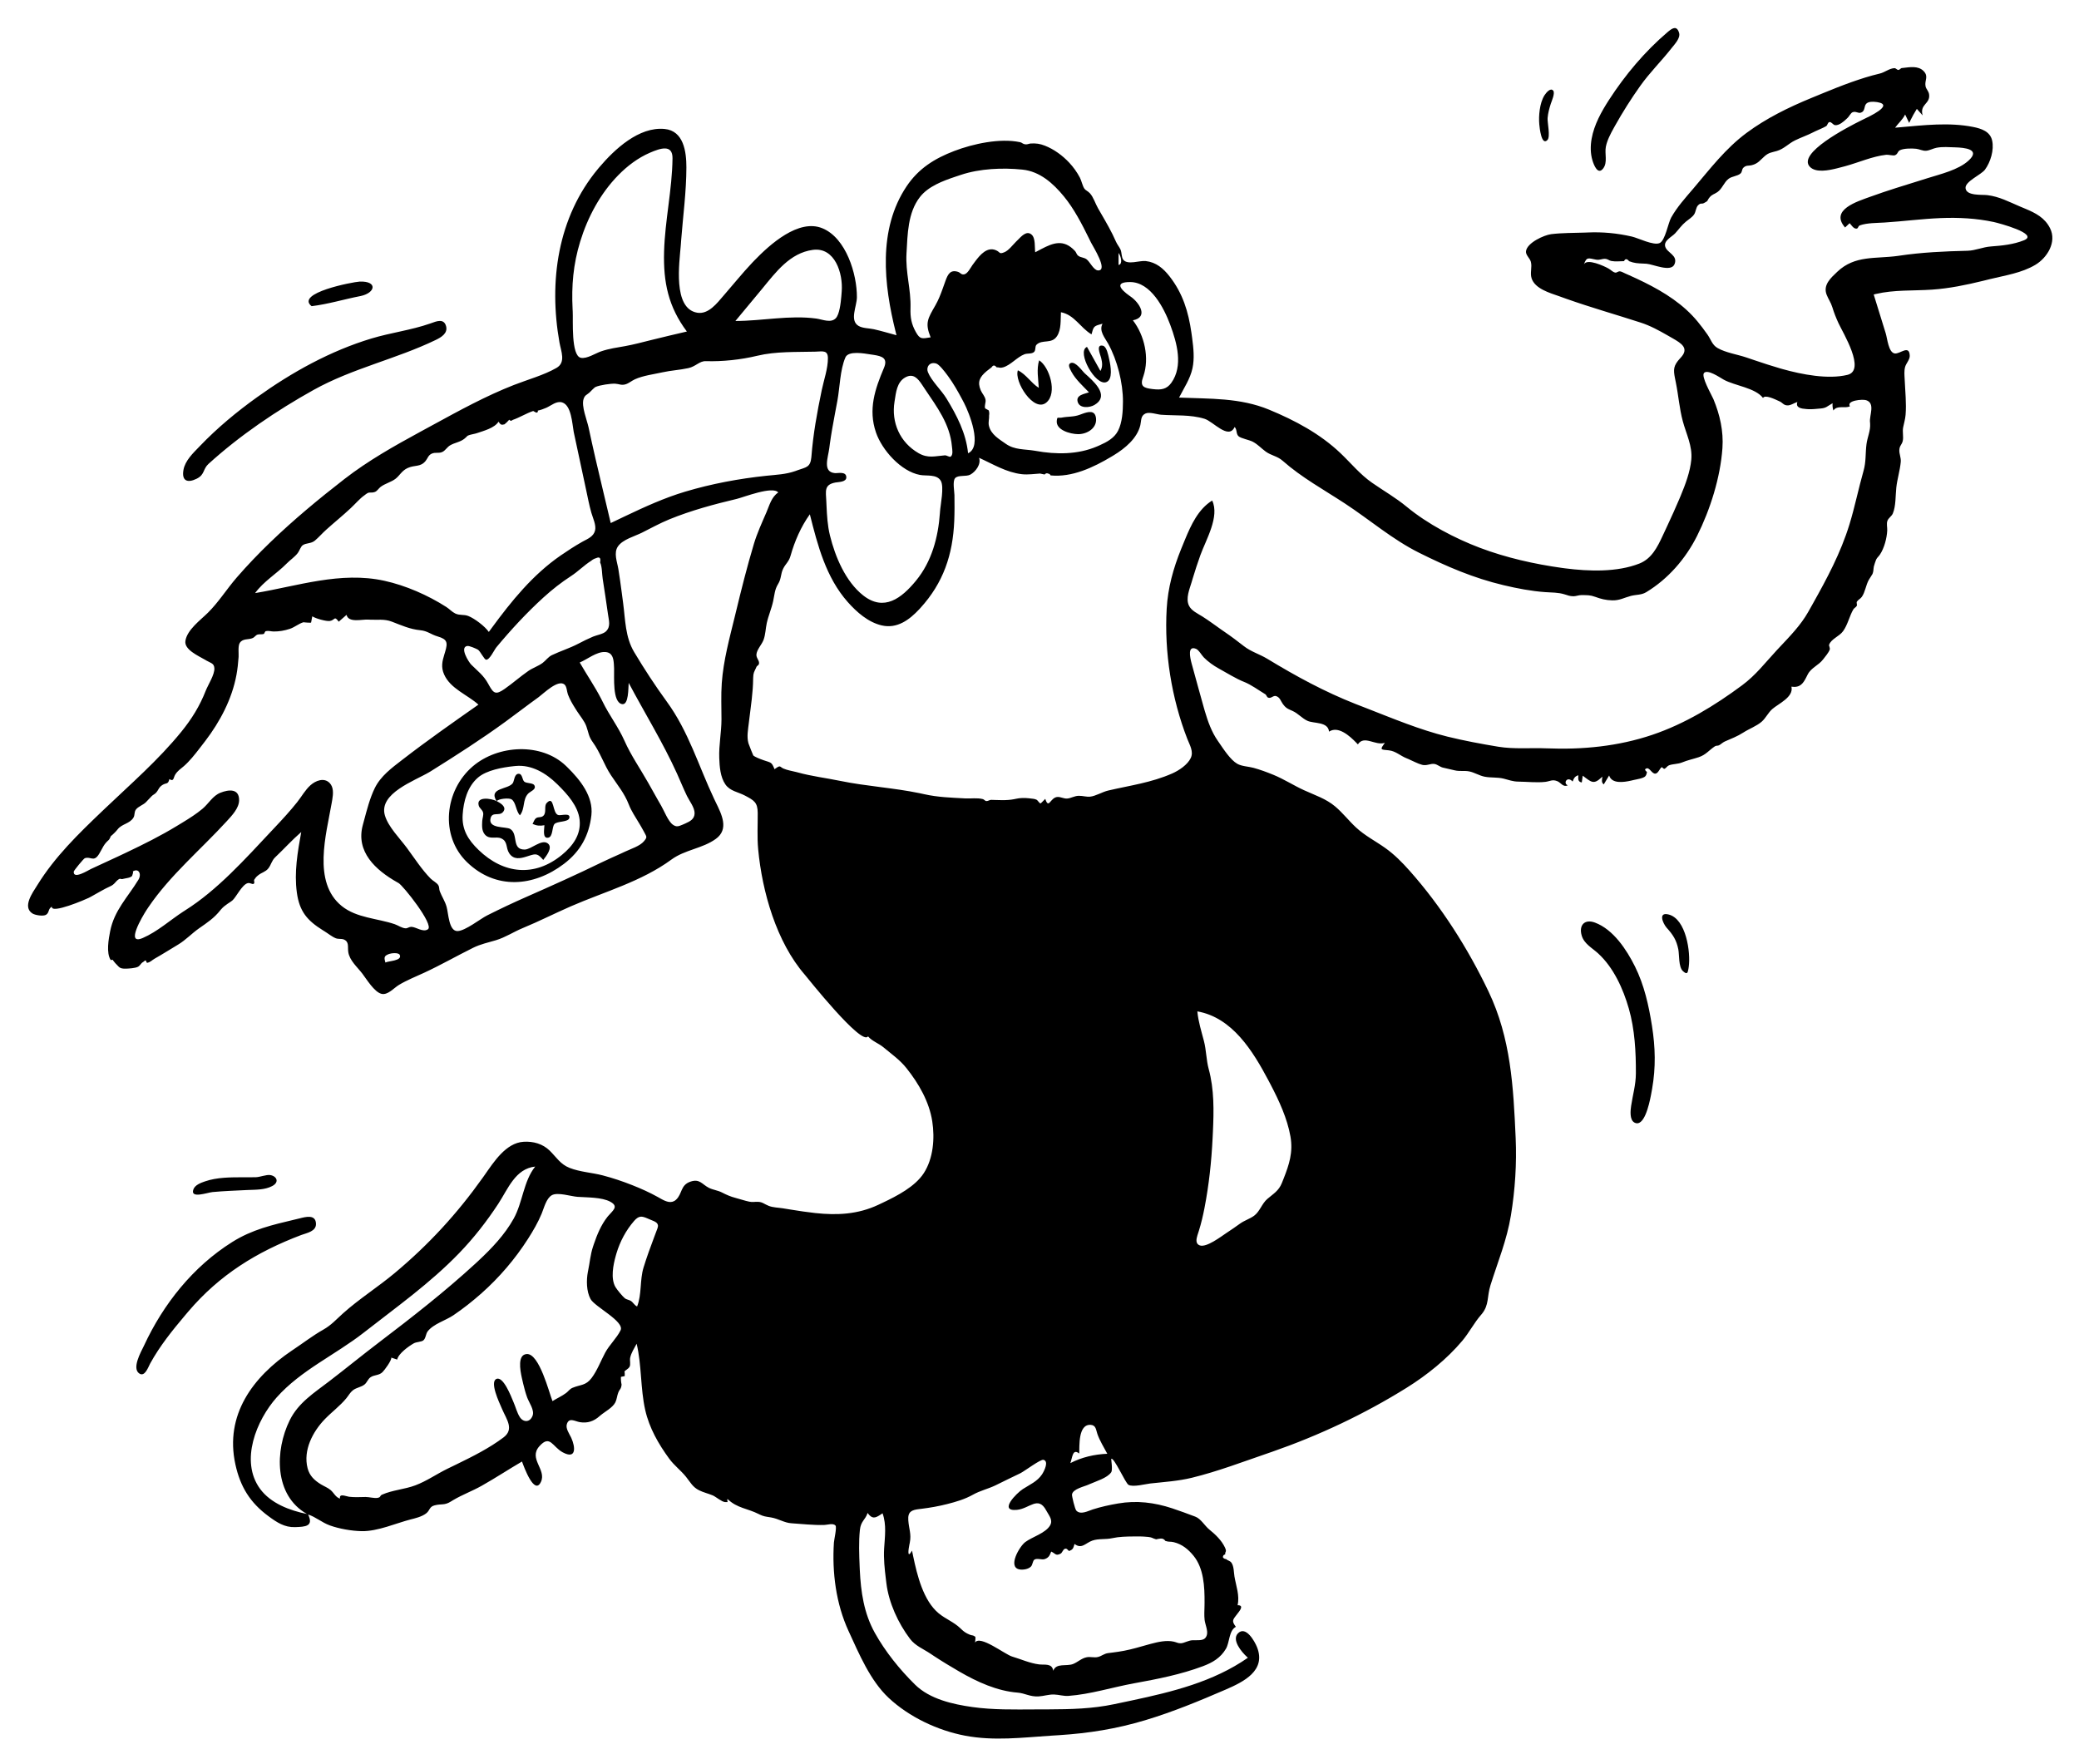 <svg viewBox="89.6 25.6 844.8 716.8" xmlns="http://www.w3.org/2000/svg" overflow="visible" xmlns:xlink="http://www.w3.org/1999/xlink" width="844.8px" height="716.8px"><g id="Master/Doodles/Dancing" stroke="none" stroke-width="1" fill="none" fill-rule="evenodd"><path d="M621.816,498.242 C620.209,521.815 588.222,534.071 568.821,539.1 C572.709,515.975 577.732,492.002 574.607,468.549 C573.579,460.824 572.229,453.14 570.779,445.484 C570.243,442.653 569.69,439.825 569.117,437.001 C568.978,436.314 567.853,433.309 568.211,432.624 C568.852,431.399 574.279,431.591 575.662,431.645 C579.225,431.781 582.722,432.682 585.982,434.106 C592.835,437.098 598.608,442.249 603.364,447.935 C614.582,461.342 623.029,480.466 621.816,498.242 M584.783,338 C566.214,348.996 543.846,354.897 522.666,357.773 C490.401,362.155 457.457,357.111 425.913,350.121 C418.168,348.405 410.439,346.555 402.808,344.384 C402.464,366.739 408.753,387.998 421.036,406.641 C431.191,422.055 444.444,434.937 456.028,449.215 C466.812,462.506 475.51,477.499 475.942,495.042 C476.122,502.363 475.52,509.062 469.39,513.806 C463.23,518.574 454.91,520.342 447.372,521.428 C428.498,524.148 408.73,522.678 389.974,519.684 C386.332,519.102 382.697,518.44 379.103,517.612 C375.022,516.673 373.592,515.565 370.184,518.629 C362.829,525.239 359.455,535.153 357.789,544.637 C354.667,562.399 355.726,583.12 360.226,600.644 C364.562,617.525 385.024,626.881 400.183,630.961 C445.907,643.266 496.354,626.272 531.439,596.02 C532.203,595.36 532.962,594.692 533.703,594.004 C536.195,599.193 538.916,604.291 541.89,609.219 C543.959,612.648 546.137,616.094 548.746,619.146 C549.688,620.247 550.794,621.736 552.082,622.458 C554.48,623.801 556.918,622.814 559.632,622.342 C579.657,618.865 599.635,614.292 618.676,607.091 C647.623,596.143 673.585,578.107 687.305,549.617 C694.236,535.226 697.849,519.458 699.598,503.645 C701.605,485.489 702.039,466.929 696.929,449.233 C687.567,416.803 663.68,390.513 637.521,370.236 C621.335,357.688 603.54,346.35 584.783,338" id="Accent" fill="currentColor"/><path d="M862.353,53.253 L862.833,53.207 C865.53,52.92 869.08,52.177 871.301,54.522 C873.417,56.755 871.558,58.261 872.051,60.669 C872.3,61.88 873.321,62.54 873.501,64.047 C873.964,67.921 869.561,67.898 870.87,72.494 L868.507,69.838 L868.507,69.838 C867.509,71.407 866.621,73.041 865.798,74.706 L865.391,75.542 L863.747,72.124 C862.73,74.25 860.94,75.706 859.671,77.481 L861.405,77.334 C871.26,76.476 881.613,75.231 891.381,77.179 C894.706,77.843 898.267,79 899.097,82.662 C899.973,86.523 898.439,91.487 896.182,94.545 C894.659,96.607 888.052,99.325 888.299,102.032 C888.594,105.281 894.917,104.613 897.159,104.882 C901.991,105.462 906.008,107.625 910.335,109.468 L912.638,110.43 C916.669,112.128 920.481,114.015 922.64,118.336 C925.448,123.952 921.485,130.317 916.68,133.193 C911.149,136.505 904.454,137.485 898.262,138.996 L895.359,139.717 C888.561,141.381 881.709,142.797 874.709,143.278 C867.076,143.803 859.307,143.281 851.809,145.053 L850.978,145.26 L855.858,161.015 C856.523,163.165 856.988,168.833 859.514,169.21 C861.686,169.534 865.466,165.444 865.625,170.17 C865.676,171.699 864.12,173.276 863.739,174.686 C863.302,176.304 863.472,178.019 863.562,179.681 L863.582,180.095 C863.782,184.707 864.308,189.53 863.935,194.14 C863.792,195.91 863.29,197.507 862.944,199.233 C862.573,201.088 863.181,203.081 862.766,204.811 C862.402,206.326 861.457,206.666 861.39,208.487 C861.332,210.077 862.124,211.572 861.974,213.26 C861.663,216.747 860.539,220.21 860.161,223.723 C859.812,226.946 860.019,231.206 858.753,234.219 C858.27,235.368 856.99,236.045 856.575,237.142 C856.093,238.411 856.536,239.786 856.475,241.116 C856.333,244.252 855.26,248.309 853.531,250.892 C852.84,251.924 852.403,252.063 851.951,253.003 C851.807,253.304 851.103,255.411 851.035,255.775 C850.806,256.986 850.94,257.701 850.495,258.789 C850.362,259.113 849.306,260.633 849.003,261.177 C847.772,263.387 847.522,266.158 846.152,268.107 C845.586,268.912 844.7,269.212 844.136,270.081 C843.9,270.447 844.306,271.371 844.111,271.744 C843.808,272.324 843.025,272.647 842.707,273.191 C841.091,275.956 840.469,279.36 838.532,282.052 C837.009,284.168 833.72,285.192 832.867,287.538 C832.682,288.048 833.368,288.828 833.094,289.575 C832.635,290.831 831.297,292.357 830.466,293.457 C828.543,296.003 825.602,296.84 824.167,299.632 L823.486,300.97 C822.271,303.315 821.014,305.13 817.543,304.6 C818.573,308.823 812.224,311.535 809.767,313.697 C808.056,315.203 807.138,317.363 805.437,318.843 C803.393,320.621 800.362,321.715 798.066,323.197 C795.491,324.858 793.172,325.677 790.458,326.881 C789.592,327.264 788.83,328.077 788.103,328.424 C787.563,328.681 786.991,328.469 786.441,328.833 C784.097,330.385 782.787,332.282 779.899,333.247 C777.621,334.009 775.372,334.45 773.14,335.374 C771.381,336.103 769.349,335.95 767.778,336.565 C767.052,336.849 766.678,337.65 766.021,337.954 C765.598,338.15 764.988,337.256 764.902,337.296 C764.003,337.725 763.498,339.841 762.248,339.934 C760.847,340.038 759.917,337.421 758.724,337.79 C757.139,338.278 759.001,339.114 758.838,339.454 C758.654,339.837 758.715,340.326 758.218,340.95 C757.501,341.851 754.467,342.273 753.368,342.54 L752.51,342.743 C749.494,343.432 744.579,344.21 743.469,340.684 L741.295,344.297 L741.295,344.297 C740.163,343.508 740.633,342.248 740.725,341.134 L740.338,341.508 C737.199,344.458 736.262,343.444 732.742,340.764 L732.354,343.522 L732.354,343.522 C730.67,343.245 730.886,341.919 730.959,340.598 C729.499,341.041 729.16,341.794 728.635,343.144 C726.416,340.737 724.649,343.879 726.662,344.686 C724.755,345.553 723.917,343.66 722.518,343.047 C720.42,342.128 719.394,343.068 717.54,343.28 C714.06,343.678 710.126,343.212 706.601,343.177 C704.238,343.154 702.851,342.514 700.57,341.958 C698.067,341.347 695.449,341.667 692.931,341.188 C690.673,340.758 688.753,339.433 686.529,339.012 C684.623,338.651 682.722,339.068 680.81,338.614 L679.313,338.269 C678.105,337.996 676.843,337.718 675.87,337.475 C674.774,337.203 673.679,336.206 672.526,336.01 C670.855,335.725 669.401,336.864 667.482,336.356 C665.621,335.864 663.653,334.745 661.833,333.975 L661.341,333.775 C658.521,332.674 656.813,330.779 653.96,330.467 L652.423,330.31 C650.522,330.1 650.576,329.859 652.333,327.417 C648.462,328.721 643.931,324.122 641.373,328.05 L640.674,327.322 C637.974,324.551 633.38,320.43 629.653,322.865 C629.259,318.736 623.493,319.665 620.873,318.468 C618.716,317.481 617.092,315.491 614.88,314.484 L613.791,313.996 C612.583,313.45 611.946,313.073 610.915,311.68 C610.017,310.467 609.751,308.942 608.133,308.428 C606.949,308.052 606.113,309.588 604.859,309.031 C604.327,308.794 604.205,307.946 603.792,307.699 C601.071,306.076 598.069,303.82 595.15,302.669 C591.838,301.363 588.241,299.081 584.787,297.186 C582.646,296.011 580.515,294.467 578.789,292.739 C577.878,291.829 576.769,289.698 575.587,289.219 C572.114,287.811 573.122,292.6 573.819,295.206 L574.115,296.273 C575.701,301.952 577.209,307.655 578.832,313.323 L579.184,314.538 C580.439,318.788 581.927,322.992 584.487,326.651 L584.885,327.227 C586.809,330.032 589.613,334.371 592.358,335.931 C594.217,336.987 596.918,337.022 598.95,337.578 C601.701,338.33 604.374,339.325 607.012,340.402 C611.348,342.174 615.215,344.706 619.455,346.652 C623.878,348.684 628.369,350.09 632.146,353.27 C635.222,355.863 637.682,359.08 640.623,361.811 C644.207,365.139 648.565,367.349 652.524,370.167 C656.202,372.783 659.365,375.988 662.359,379.351 C675.238,393.824 686.071,410.904 694.431,428.385 C703.553,447.46 704.56,467.143 705.486,487.903 C705.954,498.407 705.257,509 703.567,519.375 C701.926,529.452 698.265,538.187 695.25,547.802 C693.802,552.421 694.752,555.783 691.753,559.452 L691.486,559.767 C688.607,563.055 686.614,567.031 683.794,570.384 C677.541,577.818 669.378,584.361 661.161,589.481 C644.017,600.161 625.639,608.813 606.603,615.443 L605.099,615.962 C594.811,619.482 584.431,623.465 573.859,626.04 C568.346,627.383 562.624,627.734 556.995,628.353 C555.109,628.56 549.981,629.939 548.156,628.896 C546.894,628.174 542.26,617.594 541.156,618.338 C541.041,618.416 541.833,622.773 541.132,623.799 C539.516,626.164 534.909,627.475 532.226,628.673 L531.956,628.797 C530.234,629.604 525.514,630.537 525.203,632.849 C525.125,633.425 526.371,638.755 526.968,639.382 C528.706,641.211 531.707,639.515 533.669,638.886 C537.023,637.813 540.443,637.077 543.915,636.477 C551.497,635.167 558.659,636.07 565.885,638.433 C569.072,639.475 572.253,640.694 575.286,641.817 C577.617,642.679 579.104,645.549 581.123,647.165 C583.493,649.062 585.996,651.491 587.315,654.281 C588.282,656.324 587.315,655.855 587.466,657.162 C586.812,657.306 586.503,657.709 586.54,658.369 C586.852,658.819 587.288,659.052 587.845,659.064 C588.384,659.682 589.387,659.698 589.99,660.536 C591.023,661.974 590.947,664.503 591.227,666.173 C591.878,670.04 593.405,673.863 592.492,677.816 C595.495,677.767 593.019,680.475 592.252,681.498 L591.516,682.466 C590.446,683.893 590.219,684.534 591.804,686.579 C588.9,688.157 589.308,692.887 587.75,695.525 C585.568,699.217 582.34,701.112 578.431,702.582 C569.41,705.972 559.902,707.821 550.452,709.538 C541.724,711.125 532.637,714.013 523.822,714.651 C521.701,714.805 519.927,714.144 517.862,714.088 C515.801,714.032 513.721,714.739 511.656,714.865 C508.178,715.078 506.055,713.557 503.136,713.33 C494.803,712.684 486.734,709.017 479.341,704.728 C475.906,702.735 472.49,700.677 469.17,698.493 L467.754,697.549 C464.804,695.559 461.543,694.342 459.367,691.459 C454.554,685.084 450.761,676.825 449.786,668.906 L449.571,667.155 C449.07,663.06 448.622,658.906 448.866,654.801 C449.154,649.986 449.899,645.134 448.227,640.465 L447.252,641.113 C445.257,642.409 443.972,642.887 442.146,640.329 C441.234,643.174 439.396,643.602 439.018,647.203 C438.498,652.164 438.721,657.198 438.919,662.171 L438.977,663.486 C439.409,672.457 440.644,681.062 445.089,689.048 C449.338,696.679 455.23,703.983 461.454,710.101 C467.405,715.948 476.716,718.057 484.713,719.181 C493.15,720.367 501.64,720.188 510.132,720.148 L515.672,720.131 C524.652,720.094 533.437,719.904 542.335,718.025 L549.408,716.534 C565.95,713.013 582.63,708.95 596.685,699.148 L596.329,698.837 C594.079,696.805 589.993,691.882 592.662,689.214 C595.846,686.031 599.444,692.482 600.372,694.802 C604.209,704.397 594.928,708.946 587.608,712.107 C576.845,716.755 566.191,721.162 554.943,724.543 C543.251,728.057 532.018,729.838 519.953,730.615 L516.751,730.814 C505.055,731.587 493.477,733.035 481.803,730.831 C470.673,728.729 459.016,723.237 450.694,715.445 C443.187,708.415 438.661,697.524 434.416,688.318 C429.297,677.215 427.676,664.476 428.458,652.342 C428.533,651.185 429.722,646.132 429.095,645.433 C428.146,644.374 425.871,645.154 424.661,645.198 C420.212,645.355 415.406,644.782 411.139,644.511 C408.367,644.335 405.931,642.684 403.036,642.173 L402.376,642.062 C400.726,641.797 399.898,641.739 398.242,640.938 L397.922,640.779 C393.347,638.452 389.217,638.443 385.264,634.699 C384.935,634.679 385.305,635.875 385.258,635.867 C385.89,635.975 383.163,635.891 384.11,635.856 C383.023,635.895 380.385,633.676 379.227,633.193 C377.414,632.44 375.436,631.99 373.677,631.118 C371.034,629.804 370.138,627.847 368.347,625.625 C366.231,622.998 363.554,621.037 361.532,618.273 C357.17,612.31 353.431,605.791 351.789,598.519 C349.79,589.661 350.395,580.428 348.303,571.575 C347.314,573.471 346.104,575.188 345.66,577.315 C345.441,578.366 345.948,580.072 345.403,580.962 C344.81,581.93 343.779,582.225 343.299,582.922 C343.506,582.621 343.47,584.647 343.455,584.72 L341.913,585.033 L341.913,585.033 C341.867,586.098 341.957,587.149 342.184,588.188 C341.947,590.197 341.483,589.804 340.833,591.423 C340.339,592.652 340.235,594.241 339.642,595.398 C338.507,597.609 335.489,599.09 333.512,600.749 L333.249,600.977 C330.896,603.079 328.363,603.942 325.229,603.438 C323.239,603.119 320.708,601.283 319.892,604.412 C319.469,606.032 320.906,608.127 321.589,609.516 L321.78,609.921 C323.355,613.422 323.956,618.734 318.302,615.714 C314.068,613.453 313.156,608.331 308.791,613.202 C304.216,618.311 311.742,622.63 309.424,627.676 C306.76,633.472 302.447,621.449 301.713,619.426 C296.208,622.645 290.866,626.17 285.309,629.296 C281.479,631.45 277.487,632.893 273.753,635.104 L272.896,635.629 C270.155,637.363 269.065,636.497 266.203,637.238 C264.019,637.803 264.332,639.212 262.889,640.402 C261.075,641.899 258.006,642.565 256.414,642.97 C250.718,644.424 243.067,647.854 236.562,647.721 C232.5,647.638 227.522,646.783 223.696,645.413 C220.375,644.222 217.829,641.897 214.787,640.955 C217.188,645.806 213.592,645.948 209.516,646.084 C205.199,646.229 202.098,644.151 198.709,641.654 C191.245,636.152 187.25,629.734 185.25,620.591 C180.851,600.481 192.358,585.033 208.178,574.364 L208.659,574.043 C212.767,571.312 216.666,568.274 220.963,565.853 C224.235,564.009 226.24,561.688 229.002,559.212 C235.551,553.343 243.184,548.533 249.956,542.879 C263.799,531.316 275.303,518.798 285.71,504.179 L286.452,503.131 C290.247,497.737 295.154,489.969 302.338,489.514 C306.283,489.265 310.144,490.332 312.99,493.133 C315.696,495.796 317.303,498.647 321.038,500.12 C325.288,501.798 330.134,502.026 334.546,503.178 C338.58,504.232 342.539,505.563 346.415,507.093 C350.003,508.51 353.503,510.067 356.873,511.939 L358.306,512.747 C360.281,513.836 362.473,514.759 364.314,513.048 C366.903,510.643 366.055,507.134 370.111,505.732 C373.954,504.403 374.829,506.8 377.669,508.234 C379.317,509.065 381.246,509.235 382.958,510.113 C384.807,511.061 386.453,511.796 388.46,512.313 C390.265,512.777 392.23,513.465 394.04,513.843 C395.502,514.148 396.258,513.842 397.641,513.91 C399.493,514.001 400.121,514.817 401.976,515.554 C403.706,516.243 405.837,516.244 407.664,516.538 L410.958,517.071 C414.253,517.602 417.551,518.112 420.869,518.471 C429.835,519.441 438.215,519.006 446.473,515.135 L448.232,514.306 C454.232,511.458 461.431,507.72 464.97,502.281 C468.85,496.317 469.493,488.09 468.424,481.209 C467.179,473.213 462.948,465.885 457.971,459.632 C455.237,456.196 451.992,453.978 448.685,451.204 C446.581,449.438 444.025,448.698 442.315,446.673 C439.833,450.814 417.41,422.528 416.641,421.643 C405.084,408.335 399.294,387.88 397.68,370.643 C397.217,365.693 397.537,360.829 397.496,355.876 C397.462,351.626 396.007,350.793 392.291,348.84 C389.475,347.36 386.243,347.051 384.343,344.283 C382.292,341.296 381.998,337.089 381.868,333.587 C381.674,328.321 382.763,323.169 382.772,317.916 C382.781,312.994 382.539,308.074 382.892,303.157 C383.553,293.91 386.053,284.855 388.245,275.872 L388.518,274.75 C390.786,265.333 393.152,255.904 395.934,246.623 C397.28,242.135 399.185,238.054 401.03,233.771 C402.27,230.896 403.076,227.543 405.839,225.696 C403.59,222.947 391.773,227.64 389.013,228.296 C379.755,230.497 370.46,232.99 361.635,236.592 C357.773,238.169 354.169,240.173 350.447,242.035 C347.452,243.534 342.713,244.743 340.718,247.584 C338.861,250.227 340.396,253.902 340.871,256.819 C341.371,259.879 341.793,262.956 342.201,266.033 L342.81,270.646 C343.726,277.543 343.652,284.459 347.304,290.565 C351.433,297.464 355.807,304.17 360.541,310.66 C369.441,322.86 373.417,336.728 379.765,350.144 L380.442,351.554 C382.843,356.491 385.945,362.496 380.456,366.464 C375.027,370.387 367.935,370.817 362.427,374.854 C350.251,383.778 335.328,387.864 321.645,393.812 C315.034,396.686 308.661,399.952 302.01,402.689 C298.311,404.211 295.02,406.442 291.163,407.608 C287.952,408.579 284.888,409.191 281.854,410.694 C275.212,413.986 268.722,417.7 262.005,420.812 C258.566,422.406 255.013,423.804 251.752,425.754 C249.589,427.048 247.139,430.086 244.542,429.382 C241.666,428.602 238.566,423.465 236.847,421.207 C234.803,418.522 231.636,415.87 231.119,412.424 C230.786,410.201 231.613,408.228 229.182,407.264 C228.464,406.979 227.013,407.21 226.05,406.822 C224.465,406.185 222.917,404.877 221.441,403.977 L220.723,403.533 C214.493,399.625 211.283,395.996 210.224,388.241 C209.089,379.937 210.54,371.83 212.004,363.665 C208.213,366.946 205.028,370.513 201.45,373.899 C199.963,375.306 199.797,376.99 198.588,378.493 C197.501,379.843 195.909,380.121 194.614,381.157 C193.602,381.967 193.528,382.114 192.933,382.997 C192.615,383.47 193.307,384.275 192.672,384.695 C192.108,385.069 191.284,384.157 190.254,384.429 C187.993,385.024 185.574,390.03 184.171,391.327 C183.04,392.372 181.068,393.156 179.358,395.164 L179.126,395.446 C176.582,398.65 173.877,400.42 170.569,402.729 C167.456,404.902 165.121,407.511 161.995,409.382 C158.89,411.241 155.693,413.271 152.432,415.117 C151.3,415.758 150.726,416.554 149.394,416.805 C149.151,416.85 148.906,415.759 148.778,415.805 C148.155,416.023 148.233,416.218 147.569,416.594 C146.912,416.963 146.495,418.002 145.641,418.423 C144.506,418.983 142.033,419.142 140.793,419.172 C137.997,419.239 138.105,418.525 136.43,416.922 C136.144,416.647 135.448,415.68 135.376,415.576 C135.298,415.466 134.66,415.766 134.591,415.663 C132.695,412.832 133.744,407.066 134.359,403.96 C136.052,395.409 141.515,390.174 145.836,383.059 C147.297,380.651 145.858,378.086 143.424,379.781 C144.046,379.348 143.314,381.442 143.296,381.467 C142.663,382.284 140.748,382.421 139.781,382.663 L139.62,382.707 C138.623,383.007 138.614,382.359 137.868,382.842 C136.474,383.745 136.256,384.872 134.455,385.682 C131.726,386.907 129.277,388.469 126.657,389.882 L125.666,390.404 C124.554,390.974 110.264,397.123 110.674,393.976 C109.038,394.912 109.74,396.319 108.355,397.253 C107.238,398.006 103.871,397.451 102.774,396.749 C98.602,394.083 102.854,388.283 104.699,385.338 L104.788,385.196 C111.912,373.688 121.372,364.497 131.08,355.229 L131.867,354.477 C142.61,344.226 153.928,334.442 163.294,322.902 C167.523,317.693 170.74,312.507 173.2,306.247 C174.166,303.793 176.879,299.668 176.709,297.094 C176.576,295.104 175.343,295.066 173.546,294.028 L172.995,293.701 C170.082,292.015 164.424,289.541 164.934,286.034 C165.591,281.508 171.094,277.53 174.084,274.563 C178.478,270.206 181.753,264.911 185.795,260.249 C190.091,255.293 194.645,250.544 199.363,245.992 C208.831,236.86 219.119,228.325 229.512,220.27 C239.193,212.767 249.69,206.864 260.392,201.037 L265.663,198.171 C276.38,192.333 287.009,186.49 298.415,182.021 C303.959,179.847 310.554,178.055 315.713,175.095 C319.64,172.842 317.582,168.365 316.937,164.736 C312.54,139.982 316.171,113.908 332.61,94.182 L333.097,93.602 C339.363,86.209 349.243,77.004 359.658,77.998 C367.425,78.74 368.519,87.272 368.514,93.597 C368.506,103.424 367.143,113.375 366.388,123.194 L366.231,125.334 C365.689,132.26 362.898,150.949 372.903,152.655 C377.489,153.437 380.965,148.778 383.615,145.716 L383.78,145.526 C387.601,141.155 391.232,136.607 395.225,132.387 L396.034,131.54 C402.466,124.87 414.118,114.381 423.767,118.342 C433.43,122.308 437.861,136.991 437.803,146.381 C437.78,150.076 434.713,155.795 438.484,158.024 C440.179,159.026 442.769,158.947 444.666,159.366 C447.765,160.049 450.822,161.002 453.891,161.808 L453.59,160.626 C448.711,141.246 446.268,118.781 457.992,101.304 C462.862,94.042 469.371,90.001 477.385,86.937 C484.993,84.027 495.87,81.657 503.981,83.346 C505.193,83.598 504.956,84.141 506.469,84.256 C507.101,84.304 507.804,83.939 508.436,83.905 C510.593,83.787 512.107,83.977 514.172,84.783 C517.891,86.231 521.382,88.798 524.094,91.707 C525.791,93.526 527.261,95.575 528.417,97.781 C529.092,99.069 529.465,101.156 530.275,102.298 C530.708,102.908 531.703,103.287 532.477,104.121 C533.899,105.654 534.707,108.343 535.75,110.165 L536.872,112.111 C539.11,115.977 541.297,119.704 543.1,123.843 C543.592,124.972 544.499,126.019 544.95,127.059 C545.46,128.23 545.271,130.23 546.08,131.181 C547.918,133.338 552.623,131.382 555.169,131.667 C559.372,132.136 562.318,134.653 564.842,137.881 C570.231,144.777 572.514,152.276 573.73,160.767 L574.046,163.076 C574.579,167.081 575.012,171.312 574.162,175.245 C573.23,179.561 570.69,183.266 568.718,187.143 C581.252,187.672 593.465,187.164 605.294,192.053 C615.817,196.402 626.04,201.853 634.344,209.764 C638.581,213.8 642.253,218.346 647.09,221.717 C651.862,225.044 656.732,227.798 661.229,231.515 C669.647,238.474 680.842,244.364 691.02,248.204 C701.606,252.198 713.169,254.814 724.362,256.357 L725.606,256.523 C735.227,257.758 746.707,258.154 755.776,254.567 C760.732,252.606 763.051,247.947 765.193,243.352 L767.181,239.088 C768.835,235.529 770.471,231.954 771.993,228.348 L772.501,227.137 C774.452,222.455 776.399,217.313 776.863,212.296 C777.367,206.825 774.781,201.886 773.397,196.715 C772.007,191.523 771.637,186.221 770.571,180.978 L770.219,179.235 C769.531,175.692 769.567,174.169 772.319,171.175 L772.531,170.948 C776.115,167.141 772.878,165.112 769.329,163.085 L767.206,161.867 C763.686,159.852 760.226,157.948 756.29,156.672 C746.196,153.403 736.072,150.54 726.063,146.999 L723.25,145.988 C719.355,144.616 713.303,142.925 711.954,138.644 C711.263,136.451 712.255,134.132 711.654,131.944 C711.258,130.497 709.489,129.213 709.687,127.669 C710.135,124.194 717.113,121.087 719.913,120.742 C724.366,120.193 729.081,120.261 733.606,120.104 L734.733,120.059 C740.848,119.783 746.785,120.357 752.75,121.729 C755.284,122.313 761.514,125.476 763.992,124.358 C766.274,123.328 767.42,116.242 768.687,113.986 C771.14,109.621 774.474,105.982 777.696,102.193 C784.552,94.13 790.752,85.947 799.336,79.581 C807.356,73.633 816.387,69.221 825.586,65.431 L830.134,63.557 C837.762,60.427 845.609,57.348 853.455,55.485 C855.486,55.002 857.288,53.415 859.332,53.294 C860.094,53.249 860.449,54.097 861.065,54.019 C861.51,53.964 862.009,53.283 862.353,53.253 Z M513.605,618.729 C512.461,618.426 505.994,623.281 504.276,624.16 L504.167,624.214 C500.772,625.791 497.472,627.492 494.107,629.111 C491.056,630.578 487.925,631.237 484.941,632.913 C481.681,634.745 478.14,635.784 474.527,636.705 C471.087,637.581 467.702,638.178 464.212,638.616 L463.162,638.742 C460.026,639.105 458.443,639.792 458.682,643.266 C458.931,646.896 460.001,648.818 459.29,652.435 L459.119,653.236 C458.728,655.137 458.158,659.242 460.196,655.628 L460.653,657.843 C462.307,665.759 464.799,675.93 471.03,681.102 C473.748,683.358 477.221,684.659 479.802,687.146 L480.259,687.582 C481.282,688.543 482.053,689.127 483.615,689.766 C484.782,690.243 484.773,689.824 485.857,690.586 C486.164,690.802 485.811,692.674 485.808,693.004 C487.753,689.736 497.911,697.788 500.849,698.661 C504.432,699.726 508.103,701.398 511.828,701.86 C514.089,702.14 517.126,701.28 517.586,704.446 C518.763,701.163 523.007,702.754 525.662,701.689 C527.588,700.917 529.061,699.366 531.175,698.957 C532.726,698.657 534.225,699.228 535.762,698.847 C537.356,698.451 538.144,697.489 539.971,697.26 L541.832,697.026 C543.352,696.829 544.817,696.618 546.395,696.315 C549.789,695.661 552.724,694.75 556.071,693.826 L557.271,693.498 C560.261,692.698 563.632,691.959 566.542,692.61 C567.809,692.894 568.314,693.356 569.566,693.266 C570.861,693.172 572.485,692.123 574.112,692.053 L574.556,692.04 C577.128,691.99 579.29,692.386 580.016,689.893 C580.521,688.151 579.283,685.504 579.09,683.752 C578.878,681.842 579.024,679.937 579.053,678.022 L579.069,676.745 C579.121,670.288 578.745,662.795 574.58,657.702 C572.398,655.033 569.904,653.02 566.563,652.204 C565.16,651.862 564.627,652.187 563.162,651.699 C562.708,651.014 562.088,650.689 561.302,650.723 C560.66,650.788 560.025,650.894 559.396,651.039 C557.766,650.601 557.907,650.275 556.333,650.095 L555.832,650.043 C554.899,649.954 553.538,649.861 552.826,649.867 L550.111,649.879 C547.304,649.895 544.285,649.975 541.621,650.563 C538.757,651.196 536.074,650.662 533.489,651.553 C530.688,652.519 529.201,655.166 526.234,652.924 L525.926,653.926 C525.648,654.79 525.36,655.279 524.196,655.725 C523.623,655.945 523.312,654.453 522.268,654.908 C521.491,655.247 521.244,656.517 520.573,656.863 C518.549,657.906 518.524,656.821 516.751,656.012 L516.589,656.431 C516.059,657.769 515.6,658.564 514.091,659.078 C512.926,659.474 510.943,658.579 509.922,659.302 C509.202,659.811 509.252,661.343 508.54,662.087 C507.484,663.191 505.295,663.527 503.875,663.268 C498.935,662.364 503.837,653.933 506.233,652.145 C509.044,650.047 514.406,648.561 516.265,645.443 C517.554,643.278 515.996,641.582 514.845,639.511 L514.735,639.31 C511.454,633.186 507.981,638.56 502.854,639.066 C495.117,639.83 502.738,632.213 505.251,630.606 C508.037,628.822 511.126,627.508 513.007,624.674 L513.172,624.413 C514.021,623.025 515.846,619.323 513.605,618.729 Z M307.079,499.585 C298.984,500.468 296.075,508.606 292.069,514.715 C287.349,521.909 282.144,528.582 276.166,534.773 C264.372,546.988 250.702,556.662 237.392,567.076 C225.881,576.082 211.868,582.31 202.022,593.385 C193.861,602.564 186.955,619.191 195.297,630.55 C199.632,636.45 207.413,639.362 214.331,640.741 C200.905,633.166 201.267,614.95 207.33,602.654 C210.844,595.527 217.249,591.527 223.347,586.849 C230.156,581.628 236.799,576.197 243.631,571.001 C257.016,560.82 270.4,550.384 282.792,538.993 L283.964,537.908 C289.421,532.814 294.685,527.293 298.333,520.742 C302.025,514.115 302.304,505.538 307.079,499.585 Z M324.244,511.883 C321.606,511.693 316.196,509.89 313.84,511.221 C311.559,512.511 310.638,516.464 309.714,518.687 C308.214,522.299 306.259,525.66 304.152,528.956 C298.922,537.138 292.52,544.627 285.258,551.072 C281.665,554.261 277.802,557.313 273.825,560.007 C270.698,562.124 265.758,563.489 263.397,566.529 C262.574,567.59 262.659,569.361 261.622,570.207 C260.842,570.842 258.801,570.813 257.752,571.403 C255.68,572.57 251.479,575.575 250.993,578.011 L248.598,577.209 L248.598,577.209 C248.802,578.304 245.887,582.257 245.038,583.097 C243.549,584.566 241.705,584.102 240.129,585.221 C239.063,585.979 238.759,587.294 237.742,588.119 C236.376,589.229 234.44,589.365 233.029,590.461 C231.877,591.355 231.231,592.635 230.323,593.735 C227.736,596.872 224.426,599.295 221.604,602.208 C216.688,607.286 212.705,614.867 214.589,622.151 C215.392,625.253 217.392,627.108 220.067,628.736 C221.361,629.523 222.841,630.066 224,631.069 C225.301,632.193 225.991,633.993 227.774,634.488 C227.32,632.208 230.189,633.589 231.45,633.747 C233.687,634.029 235.933,633.858 238.175,633.837 C239.528,633.825 241.733,634.427 242.995,634.203 C244.5,633.935 243.809,633.36 244.839,632.898 C249.026,631.022 254.03,630.744 258.36,629.112 C263.023,627.355 267.017,624.509 271.459,622.344 L275.16,620.547 C281.706,617.364 288.521,613.941 294.227,609.62 C298.626,606.289 295.428,602.306 293.641,598.155 L293.409,597.613 C292.386,595.287 288.596,587.203 291.259,585.901 C294.078,584.522 297.324,593.069 298.204,595.158 L298.286,595.35 C299.126,597.261 299.704,599.648 300.843,601.404 C302.205,603.504 304.925,603.693 306.018,600.815 C306.878,598.55 304.553,595.455 303.807,593.389 C303.16,591.598 302.654,589.727 302.213,587.868 L301.659,585.481 C300.899,582.07 299.881,576.012 303.629,575.758 C308.755,575.41 312.783,591.651 314.101,594.887 C315.955,593.71 317.889,592.898 319.653,591.576 C320.593,590.869 321.085,589.964 322.254,589.476 C325.51,588.115 327.635,588.643 330,585.487 C332.322,582.392 333.701,578.578 335.522,575.193 C337.258,571.969 340.18,569.332 341.761,566.134 C343.54,562.539 331.255,556.559 329.55,553.381 C327.888,550.282 327.824,545.777 328.49,542.326 L328.564,541.96 C329.268,538.655 329.469,535.482 330.545,532.204 L330.916,531.091 C332.242,527.192 333.862,523.284 336.415,520.041 L336.624,519.783 C338.533,517.493 341.212,515.857 337.632,513.893 C334.159,511.989 328.119,512.163 324.244,511.883 Z M424.406,625.931 C423.148,625.528 421.182,626.687 419.954,626.94 C416.865,627.577 414.147,626.881 411.064,626.695 C413.426,628.46 416.404,628.374 419.202,628.174 L420.369,628.082 C422.48,627.894 428.424,627.219 424.406,625.931 Z M586.043,344.361 L585.697,344.364 C583.548,344.431 583.118,346.709 581.07,346.624 C579.526,346.56 578.824,344.415 577.069,345.14 C574.889,346.041 572.504,348.39 570.282,349.575 C568.024,350.777 565.197,351.808 563.22,353.448 C559.654,356.405 560.471,361.281 558.242,365.067 L558.045,365.388 C556.906,367.178 555.953,367.597 557.856,369.769 C559.366,371.494 561.757,372.491 563.552,373.889 L563.828,374.108 C566.82,376.539 571.488,381.943 567.31,385.572 C564.11,388.35 558.137,383.778 555.207,382.082 L555.051,381.992 C553.14,380.916 550.517,378.795 548.183,379.403 C546.385,379.871 544.984,382.339 543.627,383.505 L543.334,383.752 C540.456,386.132 536.403,388.113 534.521,383.62 C532.257,378.218 537.083,374.075 540.339,370.566 C538.085,368.554 537.068,365.886 535.13,363.84 C533.731,362.36 533.279,362.641 531.293,362.996 C524.706,364.171 518.361,364.724 511.64,364.652 C508.977,364.624 505.228,363.677 502.902,365.402 C501.714,366.283 500.393,369.243 499.815,370.662 C497.792,375.627 503.972,379.099 507.159,382.457 L507.329,382.643 C509.794,385.442 513.498,393.823 506.559,392.711 C501.133,391.841 497.81,386.344 493.057,384.432 C488.044,382.416 485.53,391.633 480.708,388.526 C477.819,386.664 478.509,381.331 479.513,378.631 C480.289,376.541 481.686,375.57 480.831,373.411 C480.096,371.556 476.626,368.938 475.129,367.605 C470.539,363.519 464.172,364.489 458.397,364.111 L457.921,364.073 C453.041,363.614 444.691,360.977 441.895,365.701 C441.057,367.119 439.621,370.129 439.416,371.82 C439,375.229 442.177,377.095 444.273,379.242 L444.692,379.675 C447.525,382.637 451.133,387.083 450.969,391.248 C450.77,396.302 446.68,395.414 443.292,393.752 C441.419,392.833 439.513,391.693 437.824,390.464 C436.103,389.212 434.206,386.363 432.101,385.859 C429.736,385.294 428.933,387.139 427.43,388.618 C425.638,390.382 421.331,391.923 420.533,394.42 C419.892,396.426 422.355,400.523 423.264,402.223 C424.709,404.926 426.999,406.986 428.772,409.467 C432.496,414.675 435.803,420.21 440.7,424.441 C450.749,433.122 462.667,438.726 470.452,450.056 C473.317,454.227 475.749,462.349 481.154,462.61 C485.852,462.837 487.655,464.895 491.539,467.357 C495.351,469.773 496.915,468.633 499.393,465.767 L499.715,465.392 C501.271,463.564 504.457,458.787 507.403,459.168 C512.74,459.856 508.544,468.006 507.088,470.508 L506.46,471.57 C503.968,475.882 503.963,477.698 507.83,481.536 L508.057,481.76 C510.772,484.409 514.569,487.534 515.769,491.27 C517.291,496.008 513.058,497.132 509.291,495.632 C506.995,494.718 504.886,493.138 502.932,491.648 C501.263,490.376 499.219,487.653 497.148,487.224 C492.706,486.304 491.012,494.692 486.324,492.21 C481.841,489.837 484.485,483.371 485.844,480.288 C486.738,478.26 487.296,478.346 485.858,476.52 L485.708,476.331 C484.89,475.316 482.852,473.596 481.856,474.951 C481.116,475.958 482.697,479.399 482.869,480.453 C483.301,483.107 483.172,485.926 483.147,488.63 L483.144,489.304 C483.135,495.756 482.346,500.568 480.158,506.485 C479.496,508.272 476.447,513.116 477.097,514.984 C477.863,517.185 480.792,517.35 482.708,517.632 C486.077,518.128 489.451,518.592 492.848,518.846 C494.64,518.98 496.65,518.64 497.685,520.433 C499.87,524.218 494.699,528.605 491.605,529.366 C487.782,530.306 479.379,526.938 477.093,530.997 C475.157,534.432 478.424,539.977 477.444,543.781 C475.461,551.47 470.3,541.995 469.69,538.909 C468.687,533.838 470.669,527.059 463.347,526.865 C458.16,526.727 452.702,530.634 447.995,532.421 C441.047,535.059 434.271,536.264 426.862,536.67 C423.811,536.837 420.742,536.921 417.688,536.785 C414.301,536.633 411.076,535.386 407.773,535.179 C404.512,534.976 404.459,535.705 404.221,538.719 C404.054,540.809 404.385,543.064 403.142,544.954 C400.81,548.501 397.916,546.999 397.042,543.468 C396.328,540.584 397.721,535.804 395.998,533.363 C394.908,531.821 392.811,531.871 391.151,531.364 C388.146,530.447 385.693,528.678 382.933,527.292 L382.337,527.002 C380.815,526.284 377.024,523.839 375.382,524.249 C373.157,524.804 372.378,530.584 371.948,532.388 C370.564,538.192 368.878,544.009 367.766,549.866 C367.094,553.408 366.852,557.02 366.159,560.551 C365.677,563.007 365.831,565.455 365.513,567.747 C365.186,570.104 363.764,570.603 364.245,573.091 C364.698,575.431 365.781,577.229 365.914,579.779 C366.295,587.094 367.306,594.045 369.678,601.021 L370.289,602.826 C371.738,607.09 373.422,611.649 376.731,614.715 C379.49,617.27 383.438,618.379 386.747,620.054 L387.537,620.449 C389.527,621.429 391.638,622.322 393.885,622.425 C396.904,622.565 398.113,620.482 400.871,619.883 C402.551,619.517 404.655,620.134 406.049,618.898 C408.913,616.358 404.853,606.222 409.467,605.06 C413.418,604.063 413.104,612.591 413.342,614.668 C414.114,621.431 418.542,619.958 423.861,621.639 L424.784,621.933 C426.442,622.477 428.25,623.217 429.037,624.794 C430.036,626.796 428.788,627.7 431.656,627.879 C433.381,627.986 435.035,626.954 436.839,626.998 C437.734,627.019 438.54,627.334 439.468,627.327 C442.321,627.308 444.067,625.651 446.618,624.834 C449.527,623.903 452.887,623.921 455.888,623.169 C459.424,622.283 462.927,621.201 466.427,620.182 L466.972,620.029 C472.366,618.564 478.781,618.202 480.008,611.962 L480.063,611.651 C480.519,608.804 481.024,599.909 485.495,603.336 C489.07,606.076 484.196,614.322 490.736,611.705 C496.001,609.599 501.108,606.417 505.83,603.237 L506.572,602.735 C508.69,601.297 516.662,597.639 515.738,594.576 C515.211,592.83 507.822,587.981 506.044,588.062 C502.294,588.235 499.17,596.708 495.129,592.508 C493.076,590.373 493.237,585.333 494.351,582.769 C495.712,579.638 497.4,578.879 494.418,576.083 C493.033,574.786 491.173,573.993 489.867,572.607 C487.536,570.133 486.475,565.257 490.264,563.569 C494.426,561.715 498.425,566.728 501.596,568.56 C506.382,571.323 508.254,567.863 511.331,564.36 L511.66,563.991 C513.537,561.918 518.487,556.819 519.616,562.357 C520.218,565.306 517.749,569.535 516.381,571.993 C515.35,573.847 513.466,575.705 513.883,577.983 C514.304,580.293 517.525,582.084 519.041,583.631 L520.799,585.452 C523.31,588.008 524.816,588.872 528.394,585.034 C532.862,580.242 536.69,574.981 540.242,569.453 C543.682,564.1 546.469,558.571 549.705,553.163 C551.074,550.876 551.435,548.375 552.605,546.04 C553.499,544.257 555.66,543.873 556.345,542.591 C556.983,541.398 556.554,538.703 557.014,537.26 C557.87,534.568 560.25,533.082 561.099,530.525 C556.669,530.499 552.015,532.644 547.568,533.205 C544.556,533.586 541.369,532.985 540.424,535.92 C539.525,538.711 542.736,544.273 539.335,546.55 C537.48,547.791 536.317,546.263 535.212,544.751 C532.505,541.044 533.522,534.22 528.884,532.874 C525.872,531.999 522.407,532.262 521.551,528.481 C520.751,524.939 523.26,522.647 526.364,521.829 C529.415,521.026 532.158,522.021 533.779,518.767 C534.9,516.519 533.935,510.537 537.286,509.845 C541.091,509.059 539.874,515.606 539.946,517.537 C540.109,521.913 542.575,521.585 546.2,521.744 C549.801,521.902 553.318,522.006 556.901,521.939 L560.582,521.845 C563.337,521.757 563.49,521.423 564.076,517.537 C564.611,514.007 565.45,510.667 565.838,507.016 C566.317,502.506 568.064,499.971 566.737,495.607 C570.143,496.717 572.494,495.208 570.66,491.305 C569.216,488.229 563.924,487.376 561.045,486.068 L560.61,485.864 C557.152,484.198 554.31,481.805 550.88,484.623 C548.809,486.323 547.193,489.124 544.459,489.878 C541.075,490.813 538.911,487.802 539.072,484.619 C539.244,481.19 541.551,479.216 543.387,476.668 C545.829,473.277 542.915,472.523 541.33,469.562 C540.13,467.321 539.477,462.702 541.165,460.533 C545.094,455.48 549.447,465.355 553.766,464.246 C556.637,463.509 559.36,459.027 561.835,457.303 C564.098,455.725 565.024,455.975 564.794,453.241 C564.51,449.875 562.851,446.269 562.075,442.877 L561.941,442.244 C561.191,438.41 559.969,434.768 559.169,430.99 L559.029,430.284 C558.501,427.478 558.401,425.66 554.707,426.783 L554.477,426.855 C551.046,427.965 547.902,428.873 544.295,429.348 L543.888,429.396 C540.905,429.717 536.458,429.572 535.49,432.871 C534.788,435.259 536.004,437.86 535.092,440.391 C533.793,443.994 531.382,444.178 529.423,440.722 C528.048,438.297 528.28,435.372 527.189,432.859 C524.922,427.643 516.729,430.119 516.218,424.056 C515.635,417.127 523.194,419.574 526.764,417.239 C529.05,415.746 530.002,401.964 534.072,407.502 C534.913,408.648 535.07,410.405 535.109,411.971 L535.133,413.61 C535.182,415.69 534.629,417.126 536.1,417.926 C538.013,418.968 543.08,418.532 545.726,418.641 L546,418.655 C552.978,419.081 551.911,416.011 549.9,410.598 C547.684,404.634 552.601,399.179 556.72,394.927 L556.932,394.708 C559.224,392.348 570.35,386.052 570.717,392.22 C570.869,394.777 569.939,398.486 568.911,400.765 C567.714,403.421 565.148,405.74 565.253,408.821 C565.378,412.45 568.627,416.6 570.052,419.882 L570.377,420.628 C571.343,422.821 571.974,423.866 574.503,424.67 C579.819,426.36 587.98,424.343 591.905,428.894 C591.752,426.922 592.378,424.322 590.738,422.859 C589.171,421.461 586.542,421.999 584.657,421.629 C579.053,420.531 581.235,415.34 585.459,413.904 C587.136,413.334 589.209,413.357 590.344,411.781 C591.508,410.161 591.097,407.363 591.155,405.413 L591.166,405.163 C591.312,402.482 592.395,392.771 596.814,397.068 C600.276,400.433 597.088,406.602 598.968,410.442 C600.396,413.358 606.21,412.751 609.172,412.94 L609.37,412.954 C614.812,413.393 619.953,413.126 625.36,412.905 C629.476,412.737 631.805,416.113 628.545,419.378 C622.329,425.605 611.126,421.972 603.474,423.446 C599.158,424.278 599.906,427.112 600.238,430.773 C600.662,435.45 602.406,438.005 605.238,441.602 L605.524,441.966 C608.819,446.133 612.49,450.266 615.139,454.897 L615.294,455.179 C616.691,457.797 617.987,462.382 621.526,460.272 C623.689,458.983 625.594,452.955 628.989,455.106 C632.68,457.443 629.288,463.892 627.888,466.387 C626.992,467.983 625.849,468.873 626.647,470.71 C627.42,472.489 631.112,474.373 632.523,475.542 L633.139,476.048 C636.292,478.622 640.477,481.832 641.79,485.695 C642.806,488.686 642.124,493.24 638.246,492.769 C634.474,492.31 630.045,488.958 626.545,487.526 L626.562,491.769 C626.568,496.484 626.426,501.191 625.084,505.763 C624.524,507.673 619.887,514.621 620.994,516.4 C622.546,518.894 629.995,515.511 632.575,516.427 C636.99,517.996 634.441,523.198 631.31,524.829 C624.117,528.576 612.193,523.24 606.718,530.507 C604.064,534.029 607.255,539.478 604.375,542.644 C600.48,546.924 598.787,539.593 597.83,537.019 C593.659,539.024 589.658,542.522 585.128,543.667 C583.202,544.153 580.758,544.411 578.957,544.735 C577.593,544.981 576.663,544.832 575.233,544.954 C570.823,545.332 569.414,549.181 567.771,552.57 C565.811,556.62 563.526,560.547 562.473,564.966 C566.266,564.698 568.084,560.375 570.816,558.382 C574.582,555.634 576.291,558.552 575.747,562.522 C575.315,565.666 571.275,569.769 572.042,572.58 C572.77,575.249 577.121,577.201 579.113,578.845 C581.73,581.008 583.806,583.592 583.249,587.233 C582.733,590.603 580.438,591.268 577.357,590.353 C573.447,589.19 569.98,586.29 566.34,584.508 C562.703,582.726 561.775,584.853 559.247,587.41 L558.894,587.764 C556.203,590.422 553.842,591.877 550.342,589.479 L549.649,589.008 C547.701,587.71 547.924,588.224 546.132,590.524 L545.986,590.709 C543.702,593.582 541.321,595.008 542.898,598.763 C544.555,602.711 547.153,606.263 548.722,610.309 C550.042,613.716 549.956,616.272 554.085,616.265 C558.167,616.258 562.813,615.296 566.774,614.296 C571.407,613.125 576.174,612.346 580.768,611.051 C584.844,609.902 588.63,607.95 592.62,606.558 C597.09,605 602.253,604.465 606.474,602.325 C610.031,600.521 613.392,599.337 617.128,597.882 C621.093,596.339 626.04,595.807 629.583,593.559 C632.329,591.817 634.284,589.097 637.532,588.157 C635.394,586.582 630.786,581.478 627.976,581.727 C625.733,581.927 624.198,585.442 622.817,587.04 L622.34,587.586 C620.625,589.518 618.439,591.539 615.956,589.504 C613.491,587.484 614.097,583.196 615.408,580.755 C616.797,578.167 620.307,576.539 620.068,573.3 C619.851,570.352 616.502,567.778 615.622,564.892 C613.886,559.19 616.987,554.439 621.92,559.018 L622.219,559.303 C625.115,562.138 626.728,565.737 630.361,561.918 L630.538,561.723 C632.422,559.565 636.134,552.918 639.42,556.163 C641.036,557.761 640.223,561.249 639.638,563.118 C638.949,565.325 635.957,567.936 635.765,570.041 C635.532,572.613 639.398,574.28 641.021,575.564 C643.45,577.484 645.638,580.64 648.727,581.505 C648.73,580.304 651.185,579.706 652.001,579.116 C653.611,577.952 654.838,576.287 656.452,575.088 C659.018,573.179 662.176,571.438 664.538,569.59 C666.187,568.3 666.572,566.166 667.539,564.331 C669.059,561.446 672.674,559.899 674.571,557.215 C676.901,553.918 679.739,550.661 681.951,547.362 C683.51,545.036 683.407,542.783 685.188,540.553 C686.172,539.319 686.84,538.059 688.108,537.147 C689.016,536.493 689.812,536.205 690.416,535.7 C689.706,536.11 691.019,532.787 690.972,534.175 C691.008,533.107 691.512,532.885 691.016,531.444 L690.933,531.218 L690.111,533.379 C688.964,532.607 689.067,531.098 688.884,529.917 C691.134,530.292 692.658,525.302 693.803,523.508 C690.587,522.18 691.185,516.63 691.47,513.906 C691.985,509.011 692.049,504.334 692.35,499.437 C692.481,497.294 692.323,494.674 692.758,492.566 C693.152,490.664 693.148,490.406 693.078,488.656 C693.058,488.14 692.46,487.787 692.562,487.12 C692.704,486.21 693.965,485.981 694.214,485.249 L694.426,484.618 C694.766,483.576 694.325,484.436 693.338,483.285 C691.223,480.815 691.249,474.104 686.834,475.916 C684.043,477.06 681.452,480.714 678.978,482.525 C671.998,487.636 668.436,480.858 672.695,474.838 C674.544,472.223 680.635,468.595 680.033,465.039 C679.486,461.788 674.757,460.376 673.721,457.17 C672.649,453.857 674.739,450.047 678.407,450.157 C682.115,450.269 684.301,453.799 687.228,455.363 C691.351,457.568 689.722,453.58 688.897,450.952 L688.857,450.826 C687.848,447.558 686.716,444.35 685.44,441.183 L684.884,439.829 C683.465,436.434 682.493,432.552 680.129,429.783 C678.571,427.959 677.743,425.561 676.181,423.817 C674.12,421.518 664.239,420.713 662.393,423.673 C660.877,426.102 663.372,430.587 661.975,433.432 C660.241,436.968 657.72,435.782 656.209,432.761 C653.467,427.276 656.283,422.276 648.72,421.905 L647.771,421.87 C645.176,421.755 642.809,421.317 642.25,418.18 C641.668,414.924 644.005,412.645 646.926,411.968 C649.523,411.366 652.366,412.343 654.075,409.794 C655.649,407.445 656.062,400.961 656.348,398.177 C656.759,394.16 653.974,391.301 651.241,388.573 C649.153,386.489 647.647,383.798 645.179,382.397 C640.901,379.967 638.107,374.749 633.693,373.266 L632.192,372.767 C630.566,372.216 628.965,371.583 627.658,370.406 C626.537,369.398 626.126,367.857 625.008,366.911 C624.513,366.491 621.021,365.108 620.549,365.61 C619.664,366.55 633.687,377.224 635.252,379.556 C636.616,381.589 637.763,385.333 636.359,387.695 C634.683,390.519 631.597,388.657 629.264,387.531 L628.958,387.385 C625.459,385.759 622.066,383.97 619.057,381.521 C617.714,380.427 615.286,376.915 613.418,376.95 C609.049,377.034 607.73,387.834 601.964,385.945 C598.612,384.847 599.026,379.865 600.112,377.374 C601.293,374.662 605.083,372.699 605.214,369.651 C605.342,366.611 601.841,363.403 600.924,360.534 C599.884,357.278 600.747,354.572 602.839,351.927 L600.337,350.365 C596.104,347.74 590.35,344.408 586.043,344.361 L586.043,344.361 Z M532.837,604.532 C527.605,604.161 528.287,613.3 528.144,616.182 C525.414,614.007 525.421,617.697 524.534,620.077 C529.165,617.676 534.36,616.488 539.551,616.278 C538.153,613.629 536.493,611.038 535.511,608.195 C534.946,606.565 534.97,604.683 532.837,604.532 Z M382.397,570.785 C385.623,569.584 390.665,558.728 394.657,562.984 C400.507,569.221 386.598,575.077 389.354,580.285 C391.391,584.131 402.551,592.767 397.859,597.824 C393.888,602.103 385.874,593.504 383.01,591.194 C377.176,586.487 375.438,598.024 370.771,594.609 C365.305,590.61 373.138,582.333 372.461,578.193 C372.021,575.491 369.393,573.336 368.515,570.699 C367.699,568.25 367.403,562.88 371.15,562.624 C375.964,562.296 377.168,572.732 382.397,570.785 Z M432.7,562.091 C438.05,560.962 440.18,570.718 445.611,569.722 C448.319,569.227 449.878,565.444 451.88,563.891 C455.2,561.316 457.866,563.032 457.854,566.994 C457.845,570.52 454.652,572.818 454.441,576.135 C454.207,579.826 457.898,581.629 460.186,583.97 C462.942,586.791 466.082,590.929 465.998,595.088 C465.892,600.375 462.601,599.276 459.189,597.7 C455.689,596.083 453.359,594.455 450.585,592.196 L449.692,591.46 C447.363,589.524 445.914,589.173 443.516,591.148 L443.305,591.326 C439.921,594.251 434.5,601.978 431.976,593.345 C430.588,588.601 434.155,586.205 435.195,582.049 C436.046,578.649 433.531,576.668 432.03,573.949 L431.9,573.708 C430.503,571.023 428.069,563.068 432.7,562.091 Z M209.38,521.113 L211.304,520.65 C213.772,520.028 217.929,518.857 218.001,522.887 C218.054,525.909 214.319,526.557 212.079,527.368 L211.917,527.428 C193.838,534.278 178.727,543.66 166.157,558.442 L164.799,560.043 C159.603,566.191 154.528,572.496 150.659,579.545 L150.546,579.76 C149.712,581.4 148.393,585.044 146.279,583.713 C143.042,581.676 146.826,575.001 148.029,572.524 L148.15,572.271 C155.958,555.452 168.026,540.254 183.954,530.25 C192.085,525.143 200.293,523.275 209.38,521.113 L209.38,521.113 Z M354.074,521.242 L352.702,520.657 C350.457,519.708 349.242,519.415 347.269,521.676 C343.988,525.44 341.544,530.027 340.114,534.804 L339.844,535.732 C338.758,539.585 337.682,545.05 339.678,548.515 C340.304,549.6 342.613,552.397 343.565,553.147 C344.119,553.585 345.243,553.742 345.888,554.14 C346.935,554.783 347.28,555.841 348.484,556.437 C350.441,551.508 349.529,545.732 351.103,540.606 C352.395,536.399 353.899,532.298 355.435,528.213 L356.755,524.713 C357.588,522.501 355.843,521.974 354.074,521.242 L354.074,521.242 Z M660.19,509.348 L660.225,509.011 C660.463,506.457 660.824,497.294 664.268,498.043 C666.244,498.473 666.771,503.927 666.814,505.457 L666.821,505.886 C666.831,509.877 665.51,513.283 670.746,514.168 C674.748,514.844 680.464,513.659 683.911,516.213 C688.687,519.751 684.32,523.905 680.321,524.798 C675.701,525.831 668.155,523.572 667.943,529.57 L667.933,530.307 C667.864,533.39 667.096,541.424 662.844,538.285 C658.136,534.81 662.436,526.067 655.341,525.455 L655.051,525.426 C650.767,524.95 643.375,521.884 649.077,516.644 C653.54,512.544 659.158,517.527 660.19,509.348 Z M576.144,436.533 C576.508,440.618 577.777,444.584 578.808,448.537 C579.785,452.28 579.751,456.258 580.745,459.912 C583.015,468.242 582.86,476.924 582.464,485.485 L582.342,488.02 C581.866,497.622 580.872,507.004 579.037,516.444 C578.419,519.628 577.723,522.594 576.779,525.629 L576.156,527.571 C575.691,529.105 575.361,530.96 577.09,531.603 C579.834,532.625 585.857,527.957 588.056,526.502 L588.192,526.414 C590.008,525.239 591.768,523.993 593.528,522.736 C595.309,521.463 597.523,520.809 599.226,519.548 C601.532,517.842 602.361,514.638 604.574,512.739 C607.071,510.596 609.21,509.471 610.504,506.227 L611.234,504.392 C613.436,498.801 615.105,493.765 613.969,487.332 C612.678,480.016 609.322,472.778 605.9,466.234 L605.048,464.615 C598.713,452.658 590.367,439.045 576.144,436.533 Z M193.684,503.904 C195.297,503.834 197.837,502.818 199.342,503.029 C201.96,503.395 203.329,505.87 200.18,507.521 C197.176,509.097 193.521,508.967 190.218,509.109 L189.807,509.128 C185.201,509.364 180.58,509.516 175.985,509.941 C173.854,510.138 166.77,512.794 168.185,508.861 C168.847,507.021 171.284,506.165 172.893,505.61 C177.819,503.912 183.324,503.951 188.433,503.932 C190.181,503.925 191.937,503.979 193.684,503.904 Z M568.308,502.492 C568.097,503.22 565.947,505.538 567.387,506.105 C569.46,506.919 568.531,502.956 568.308,502.492 Z M732.319,405.712 C731.086,401.459 733.543,398.914 737.696,400.452 C745.201,403.232 750.626,411.56 753.98,418.309 C757.743,425.879 759.575,434.161 760.881,442.437 C762.262,451.195 762.46,459.295 760.935,468.024 L760.483,470.483 C759.682,474.659 757.601,483.793 753.731,481.69 C751.698,480.586 752.147,476.686 752.41,474.917 C753.08,470.417 754.314,466.399 754.337,461.775 C754.38,453.018 753.896,443.839 751.469,435.38 C749.173,427.378 745.301,418.761 739.014,412.989 C736.571,410.746 733.299,409.094 732.319,405.712 Z M567.354,463.155 C565.219,461.875 564.319,466.243 563.751,467.649 L563.483,468.318 C562.392,471.085 562.259,472.226 564.872,474.569 C568.082,477.448 569.425,471.682 569.179,469.442 L569.166,469.334 C569.03,468.369 568.112,463.609 567.354,463.155 Z M468.498,398.161 C470.807,397.396 471.362,399.512 471.842,401.227 C472.724,404.38 471.155,409.584 473.219,412.176 C475.242,414.717 480.255,414.012 483.106,414.5 C484.418,414.723 485.803,415.328 487.133,415.384 C488.372,415.437 490.222,414.602 491.367,415.107 C493.801,416.181 493.088,420.686 491.963,422.359 C489.993,425.285 486.146,426.105 482.881,426.125 C480.296,426.141 476.8,424.848 474.297,425.544 C471.408,426.349 471.904,428.51 472.162,431.078 L472.209,431.545 C472.533,434.454 474.02,442.864 469.7,442.999 C466.828,443.089 465.636,438.185 465.052,435.443 L464.84,434.441 C464.065,430.894 464.964,424.717 461.183,423.367 C458.704,422.482 455.13,423.932 453.48,421.132 C452.381,419.268 453.328,416.663 454.732,415.237 C456.648,413.29 459.141,413.712 461.511,412.874 C464.712,411.741 465.092,409.312 465.563,406.127 L465.609,405.774 C465.884,403.475 465.956,399.002 468.498,398.161 Z M766.849,402.552 L766.712,402.393 C765.319,400.7 763.287,396.077 767.626,397.163 C774.766,398.952 776.655,412.563 775.814,418.474 L775.683,419.299 C775.408,420.948 775.135,421.684 773.48,420.193 C771.607,418.505 772.024,413.522 771.579,411.315 C770.817,407.524 769.415,405.395 766.849,402.552 Z M252.035,413.594 C251.547,412.515 248.534,412.897 247.748,413.189 C245.671,413.961 245.589,414.535 246.216,416.687 C247.336,416.011 253.139,416.042 252.035,413.594 Z M664.833,402.589 C662.957,400.936 661.594,404.097 661.245,405.864 C660.258,410.874 665.12,410.715 668.642,411.123 C665.851,408.862 667.743,409.078 667.595,406.537 C664.722,407.64 666.041,403.651 664.833,402.589 Z M230.419,275.426 L227.235,278.204 L227.235,278.204 L226.988,277.867 C225.397,275.767 225.723,277.594 223.614,277.913 C222.238,278.12 217.802,276.922 216.501,276.013 L216.009,278.545 L216.009,278.545 C216.194,278.738 212.767,278.466 212.967,278.41 C211.009,278.949 209.367,280.444 207.405,281.096 C205.248,281.813 203.028,282.209 200.779,282.179 C199.751,282.165 198.718,281.787 197.679,282.025 C197.148,282.146 197.074,283.089 196.753,283.19 C195.928,283.452 194.955,283.187 194.16,283.459 C193.592,283.653 192.994,284.509 192.388,284.799 C190.605,285.653 188.262,284.878 187.027,286.83 C186.232,288.088 186.651,291.215 186.557,292.499 C186.38,294.941 186.135,297.374 185.69,299.782 C183.875,309.625 179.014,318.812 172.973,326.717 L170.737,329.618 C168.73,332.221 166.584,334.914 164.329,336.875 C162.989,338.04 161.754,338.758 160.782,340.368 C160.034,341.606 160.265,343.334 158.423,342.153 C157.899,344.43 157.203,343.57 155.689,344.489 C154.003,345.514 154.098,346.593 152.893,347.812 C152.409,348.302 151.691,348.602 151.282,349.03 L149.757,350.632 C149.501,350.902 149.229,351.19 148.942,351.495 C147.826,352.677 145.734,353.249 144.783,354.593 C144.104,355.551 144.423,356.789 143.86,357.754 C142.384,360.289 139.119,360.331 137.42,362.549 C137.112,362.951 136.591,363.539 136.175,363.937 L136.011,364.087 L136.035,364.068 C136.173,363.956 134.804,365.283 134.71,365.238 L134.706,365.222 C134.406,365.751 134.152,366.567 133.782,366.889 C131.609,368.786 131.396,370.083 129.857,372.583 C127.691,376.103 126.484,373.417 124.05,374.307 C123.562,374.485 119.609,379.286 119.569,379.739 C119.273,383.109 125.469,379.178 126.506,378.702 C130.283,376.969 134.06,375.236 137.82,373.465 L140.833,372.04 C147.864,368.697 154.867,365.217 161.511,361.168 L163.792,359.783 C166.591,358.076 169.406,356.297 171.891,354.209 C174.432,352.073 176.014,348.948 179.172,347.692 C182.549,346.35 186.819,345.916 186.764,350.751 C186.728,353.971 183.827,356.984 181.784,359.219 C171.23,370.766 158.714,381.207 149.89,394.225 L149.13,395.368 C147.563,397.794 140.294,409.914 147.666,406.693 C153.659,404.075 158.65,399.504 164.078,395.973 L164.788,395.518 C177.91,387.275 189.224,374.623 199.888,363.261 L201.338,361.72 C204.459,358.415 207.549,355.049 210.38,351.488 C212.158,349.252 213.611,346.57 215.749,344.656 C217.833,342.788 221.258,341.411 223.535,343.719 C225.234,345.442 225.007,348.138 224.625,350.47 L224.366,351.956 C222.182,364.564 216.464,384.026 228.457,393.726 C234.494,398.608 242.92,398.7 249.987,401.104 C251.518,401.624 252.877,402.741 254.54,402.791 C255.093,402.809 255.915,402.163 256.743,402.178 C258.646,402.21 261.534,404.57 263.496,403.166 C266.072,401.323 253.383,385.396 251.54,384.379 L250.947,384.047 C242.257,379.122 234.039,371.682 237.047,360.744 L237.492,359.097 C238.681,354.659 239.9,349.881 241.881,345.83 C244.298,340.892 248.811,337.604 253.055,334.322 C263.184,326.485 273.529,319.251 284.006,311.897 C279.533,307.851 272.596,305.439 270.043,299.584 C268.748,296.613 269.308,294.305 270.151,291.528 L270.44,290.583 C271.655,286.614 271.348,285.346 267.464,284.197 C264.574,283.341 263.347,281.954 260.397,281.669 C256.175,281.26 252.737,279.68 248.817,278.18 C245.734,277.002 243.051,277.559 239.728,277.379 L239.271,277.349 C236.761,277.163 231.223,278.8 230.419,275.426 Z M318.927,303.675 C316.287,301.626 310.643,307.235 308.456,308.864 L308.338,308.95 C303.849,312.177 299.476,315.562 295.01,318.818 C285.204,325.965 274.868,332.573 264.582,339.006 L264.203,339.237 C258.075,342.893 243.407,347.933 245.995,356.887 C247.339,361.539 252.119,366.292 254.921,370.088 C257.98,374.232 260.983,378.915 264.604,382.594 C265.457,383.459 267.116,384.268 267.708,385.272 C268.228,386.153 267.963,386.827 268.304,387.717 C269.142,389.894 270.387,391.682 271.058,393.979 C271.856,396.724 271.941,404.042 275.565,403.901 C278.726,403.778 284.78,398.934 287.528,397.552 C292.773,394.913 298.082,392.4 303.457,390.036 C313.855,385.462 324.019,380.903 334.226,375.922 C336.715,374.708 339.261,373.619 341.78,372.47 L343.663,371.595 C345.92,370.521 349.6,369.383 351.232,367.447 L351.502,367.119 C352.698,365.637 352.294,365.531 351.268,363.522 C350.901,362.801 350.497,362.102 350.085,361.407 L349.259,360.018 C347.809,357.56 346.168,355.189 345.128,352.516 C343.315,347.852 340.652,344.773 337.88,340.599 C335.005,336.27 333.545,331.371 330.453,327.125 C328.753,324.79 328.796,323.316 327.867,320.713 C327.088,318.53 325.315,316.507 324.068,314.551 L323.37,313.45 C322.215,311.617 321.126,309.781 320.365,307.729 C319.947,306.602 319.928,304.452 318.927,303.675 Z M415.439,356.986 C411.133,352.034 411.397,362.81 411.53,365.861 L411.564,366.575 C411.813,372.448 413.639,379.162 416.735,384.042 C417.994,381.941 420.549,379.779 420.889,377.247 C421.276,374.361 418.69,372.423 417.305,370.21 C415.821,367.838 414.833,365.013 415.149,362.195 C415.336,360.523 416.755,358.498 415.439,356.986 Z M281.762,336.93 C292.027,328.198 309.658,327.237 319.601,336.812 L320.164,337.359 C325.426,342.526 330.753,349.241 329.912,356.805 C328.989,365.094 325.394,371.555 318.768,376.589 C306.416,385.976 291.012,387.197 279.343,375.881 C268.27,365.143 270.24,346.731 281.762,336.93 Z M316.291,344.477 L316.01,344.2 C311.502,339.766 305.671,336.218 299.154,336.824 L298.335,336.906 C293.723,337.391 287.368,338.547 283.906,341.47 C279.545,345.148 277.946,351.166 277.602,356.612 C277.218,362.664 279.81,366.832 284.1,370.968 C294.244,380.748 306.831,382.05 317.915,372.965 C322.331,369.344 325.767,364.743 325.13,358.712 C324.539,353.117 320.152,348.295 316.291,344.477 L316.291,344.477 Z M297.992,343.762 C298.609,342.855 298.559,339.715 300.614,340.021 C301.872,340.208 301.833,342.462 302.612,343.161 C303.505,343.962 306.114,343.629 306.71,344.637 C307.737,346.372 305.095,347.103 304.192,348.076 C301.866,350.579 303.051,354.082 300.867,356.87 C299.184,355.062 299.29,351.55 297.456,350.379 C296.393,349.702 292.163,350.132 291.429,351.111 L291.783,351.294 C293.447,352.174 295.662,353.719 293.904,355.623 C292.401,357.253 289.658,355.327 288.957,357.995 C287.791,362.431 295.173,361.35 296.936,362.422 C300.317,364.476 297.375,370.813 302.778,370.784 C305.451,370.768 309.641,366.403 312.169,368.267 C314.443,369.944 311.446,373.586 310.352,375 C308.079,372.413 307.499,372.37 304.643,373.281 L303.582,373.622 C301.011,374.432 298.314,375.015 296.516,372.286 C295.037,370.039 296.048,367.47 293.243,366.235 C291.185,365.327 288.621,366.845 286.702,364.759 C285.306,363.241 285.457,361.035 285.555,359.148 C285.607,358.153 286.157,356.74 285.907,355.749 C285.619,354.605 284.457,353.991 284.152,352.987 C282.959,349.062 289.105,349.951 291.358,351.075 C287.976,345.547 296.135,346.487 297.992,343.762 Z M311.757,351.858 C314.967,348.441 313.928,356.303 316.566,356.791 C317.719,357.004 321.47,355.732 320.951,357.95 C320.531,359.741 316.019,359.15 314.9,360.425 C313.797,361.678 314.409,365.711 312.243,365.985 C309.914,366.278 310.821,362.26 310.821,360.895 C309.009,361.228 307.697,361.129 306,360.365 C306.478,359.572 306.683,358.532 307.495,357.99 C308.397,357.385 309.541,357.929 310.443,357.007 C311.786,355.636 310.553,353.137 311.757,351.858 Z M421.682,359.241 C423.64,361.088 425.752,363.981 428.318,364.995 C431.372,366.203 432.561,363.998 434.392,361.892 C430.635,359.361 425.968,359.754 421.682,359.241 Z M555.028,355.791 C552.475,356.516 549.913,357.21 547.367,357.969 C543.679,359.068 544.991,361.87 548.323,361.269 C551.085,360.769 553.094,357.566 555.028,355.791 Z M335.484,290.519 C332.021,290.343 328.222,293.512 325.174,294.78 C328.006,299.743 331.343,304.561 333.922,309.599 L334.462,310.682 C337.128,316.168 340.87,320.974 343.343,326.559 C345.983,332.52 349.775,337.957 352.988,343.636 C354.319,345.985 355.626,348.348 356.961,350.695 L358.307,353.036 C359.493,355.074 361.096,359.302 363.016,360.675 C364.376,361.646 365.216,361.426 366.846,360.726 L368.147,360.157 C370.071,359.303 371.796,358.353 371.848,356.069 C371.9,353.724 369.72,351.018 368.746,349.002 C367.322,346.058 366.098,343.009 364.751,340.029 C358.987,327.285 351.618,315.41 345.075,303.071 L345.054,303.268 C344.894,305.152 345.086,312.088 342.445,311.698 C338.337,311.09 339.261,300.431 339.136,297.182 L339.049,295.497 C338.893,293.052 338.439,290.669 335.484,290.519 Z M613.401,359.863 C614.09,357.418 612.782,357.303 610.8,358.269 L613.401,359.863 L613.401,359.863 Z M790.103,179.897 L789.886,179.775 C788.221,178.806 783.535,175.614 782.056,177.104 C780.718,178.45 784.948,185.738 785.813,187.7 L785.862,187.813 C788.479,194.106 789.991,200.79 789.511,207.644 C788.674,219.618 784.556,232.644 779.211,243.329 C774.555,252.639 767.422,260.84 758.544,266.21 C756.547,267.419 754.537,267.141 752.305,267.723 C749.536,268.445 747.741,269.616 744.693,269.53 C742.043,269.457 740.108,268.944 737.781,268.091 C735.724,267.337 734.56,267.431 732.281,267.39 C731.171,267.37 729.867,267.89 728.966,267.864 C727.42,267.819 726.911,267.574 725.337,267.084 C722.746,266.278 720.183,266.374 717.497,266.184 C711.801,265.778 706.111,264.679 700.563,263.362 C688.332,260.46 677.502,255.8 666.309,250.222 C655.365,244.767 646.339,236.883 636.14,230.195 C627.544,224.557 618.526,219.633 610.827,212.835 C608.604,210.872 606.201,210.743 603.905,209.07 C602.036,207.709 600.784,206.202 598.649,205.07 C597.271,204.338 593.92,203.736 592.923,202.881 C591.78,201.9 592.363,200.105 591.289,199.097 C588.813,204.44 582.615,196.845 579.065,195.761 C573.247,193.985 567.375,194.551 561.416,194.114 C559.722,193.99 556.622,192.845 555.017,193.639 C553.041,194.614 553.431,196.415 552.98,198.326 C551.717,203.683 546.775,207.756 542.276,210.508 L541.398,211.04 C533.892,215.545 525.176,219.629 516.519,218.764 C516.309,218.319 515.975,218.073 515.516,218.024 C515,217.762 514.52,217.886 514.077,218.397 L512.455,218.056 C512.311,218.024 512.223,218.004 512.239,218.003 C510.004,218.122 507.343,218.554 504.844,218.27 C498.532,217.554 493.105,214.171 487.429,211.601 C488.379,214.163 486.039,217.27 483.91,218.432 C482.178,219.375 478.85,218.481 477.684,219.912 C476.62,221.217 477.416,225.201 477.438,226.753 C477.485,230.241 477.506,233.732 477.361,237.218 C476.788,251.023 472.911,262.425 463.597,272.644 L463.149,273.13 C459.104,277.47 454.136,281.134 447.924,279.719 C442.43,278.467 437.726,274.321 434.082,270.212 C425.236,260.233 421.856,247.189 418.679,234.564 C415.067,239.599 412.517,245.479 410.839,251.418 C410.147,253.873 408.866,254.603 407.854,256.636 C406.751,258.853 407.159,260.67 405.774,262.896 C404.39,265.126 404.338,267.193 403.783,269.792 C403.132,272.861 401.84,275.729 401.171,278.785 C400.671,281.082 400.682,283.429 399.844,285.648 C399.147,287.491 397.161,289.495 396.976,291.473 C396.837,292.943 398.125,293.819 398.041,295.078 C397.978,296.022 397.227,295.973 396.972,296.593 L396.781,297.039 C396.103,298.554 395.701,298.858 395.646,301.02 L395.641,301.326 C395.586,306.944 394.714,312.48 394.039,318.049 L393.897,319.243 C393.592,321.892 392.983,324.901 393.714,327.533 L393.8,327.792 C394.189,328.887 395.628,332.489 395.702,332.555 C396.432,333.203 398.515,334.002 399.744,334.432 L400.16,334.575 C403.011,335.532 403.151,335.237 404.332,338.132 L404.721,337.851 C406.898,336.304 406.384,337.202 407.989,337.885 C409.585,338.564 411.407,338.843 413.215,339.295 L413.817,339.453 C419.514,341.026 425.166,341.677 430.952,342.871 C441.678,345.082 452.561,345.663 463.266,347.878 L465.154,348.287 C470.673,349.536 476.131,349.687 481.784,349.999 C484.189,350.132 486.641,349.677 489.003,350.286 C489.412,350.391 489.966,351.072 490.351,351.088 C491.196,351.12 491.678,350.573 492.357,350.586 C495.179,350.642 498.47,350.951 501.77,350.299 L502.352,350.174 C504.092,349.769 505.984,349.759 507.769,349.956 L508.213,350.009 C509.08,350.121 510.102,350.146 510.878,350.575 C511.276,350.796 512.011,352.034 512.428,352.033 C512.612,352.033 514.077,350.372 514.342,350.189 C515.805,354.641 516.349,349.584 519.299,349.412 C520.618,349.336 521.845,350.145 523.228,350.051 C524.812,349.945 526.197,348.954 527.967,348.942 C529.73,348.93 531.002,349.435 532.541,349.29 C534.821,349.075 537.481,347.37 539.911,346.803 C548.835,344.718 557.414,343.62 565.959,339.851 C568.66,338.659 572.174,336.331 573.469,333.575 C574.703,330.948 573.024,328.285 572.068,325.83 C565.635,309.296 562.668,290.632 563.684,272.9 C564.173,264.379 566.378,256.518 569.555,248.662 L571.107,244.875 C573.599,238.839 576.533,232.462 582.165,228.972 C585.282,235.479 579.615,244.972 577.388,251.127 C576.261,254.242 575.245,257.378 574.288,260.545 L573.815,262.132 C572.975,264.981 571.349,268.669 572.698,271.606 C573.678,273.741 576.305,274.895 578.173,276.075 C580.906,277.801 583.49,279.755 586.143,281.607 L587.284,282.394 C589.949,284.204 592.442,286.099 594.977,288.08 C597.982,290.432 601.37,291.339 604.576,293.282 C616.274,300.373 627.827,306.678 640.569,311.688 L644.682,313.281 C655.644,317.553 666.51,322.116 677.755,324.892 C684.391,326.532 691.708,327.895 698.46,329.006 C704.81,330.049 711.65,329.396 718.102,329.66 C732.642,330.255 747.199,328.837 761.041,324.156 C774.266,319.685 786.32,312.324 797.491,304.048 C803.081,299.907 806.817,294.943 811.493,289.9 L812.595,288.72 C816.844,284.195 821.314,279.65 824.364,274.238 L826.131,271.097 C831.994,260.644 837.541,250.311 841.1,238.749 C843.317,231.546 844.786,224.134 846.852,216.889 C847.915,213.162 847.564,209.86 848.042,206.111 C848.419,203.158 849.729,200.662 849.521,197.657 L849.478,197.203 C849.137,194.359 851.753,189.437 847.895,188.198 C846.362,187.706 839.781,188.347 841.322,190.686 C839.189,191.69 836.177,190.103 834.599,192.388 C834.286,191.426 834.176,190.44 834.272,189.431 C831.914,190.754 831.78,191.363 829.394,191.579 L829.083,191.604 C827.678,191.704 825.982,191.952 824.405,191.851 L823.645,191.801 C821.555,191.651 819.123,191.291 819.968,188.933 C818.667,189.293 817.206,190.422 815.79,190.313 C814.287,190.197 813.949,189.228 812.755,188.692 L812.516,188.583 C810.87,187.823 806.769,185.819 806.001,187.295 C802.823,183.15 794.636,182.361 790.103,179.897 Z M333.454,254.104 C333.818,252.294 333.269,251.721 331.807,252.385 C331.053,252.605 330.382,252.972 329.789,253.485 C326.987,255.229 324.507,257.805 321.665,259.643 C317.669,262.229 313.966,265.148 310.441,268.351 C303.64,274.531 297.184,281.519 291.315,288.584 C290.419,289.661 288.579,293.753 287.142,293.648 C286.344,293.59 284.776,290.167 283.795,289.565 C283.149,289.168 280.299,287.928 279.474,288.062 C276.255,288.581 280.046,294.61 281.104,295.668 C283.827,298.388 286.097,299.971 287.988,303.441 L288.341,304.079 C290.195,307.391 291.093,307.995 294.628,305.53 C297.939,303.222 300.975,300.508 304.288,298.215 C306.142,296.933 308.327,296.277 310.123,294.929 C311.436,293.944 312.335,292.516 313.852,291.792 C317.339,290.123 321.031,289.009 324.564,287.159 C326.545,286.121 328.553,285.124 330.613,284.254 C332.042,283.651 334.756,283.228 335.875,282.096 C337.844,280.102 337.013,277.764 336.647,275.12 C335.982,270.335 335.25,265.56 334.506,260.786 C334.201,258.832 334.292,255.875 333.454,254.104 Z M318.053,189.111 C315.73,188.38 313.552,190.422 311.58,191.281 C310.552,191.729 309.266,192.22 308.15,192.424 C308.256,193.002 308.029,193.275 307.47,193.244 L306.265,192.593 L306.265,192.593 C303.428,193.537 300.786,195.238 297.906,196.228 C297.416,196.705 296.956,196.672 296.528,196.131 C295.944,196.814 295.303,197.439 294.604,198.008 C293.273,198.38 292.992,198.137 292.171,196.94 C290.555,199.528 286.099,200.668 283.37,201.599 C282.518,201.89 281.633,201.988 280.835,202.216 L280.448,202.329 C279.141,202.722 279.748,202.707 278.338,203.835 C276.522,205.29 274.373,205.415 272.431,206.59 C271.346,207.249 270.628,208.511 269.577,209.113 C268.018,210.005 266.585,209.172 264.953,209.957 C263.598,210.608 263.362,211.909 262.499,212.941 C260.383,215.473 258.189,214.427 255.262,215.751 C252.842,216.846 251.997,218.885 250.238,220.198 C248.48,221.511 246.1,222.051 244.274,223.415 C243.505,223.989 242.821,225.202 241.863,225.509 C240.415,225.975 239.92,225.466 238.928,225.966 C238.541,226.161 238.137,226.508 237.761,226.793 L237.538,226.956 C235.891,228.102 233.947,230.354 232.093,232.09 C228.831,235.144 225.4,237.902 222.075,240.902 C220.541,242.287 219.163,243.885 217.592,245.22 C215.966,246.601 213.966,246.126 212.568,247.156 C211.765,247.747 211.302,249.382 210.6,250.296 C209.356,251.917 207.555,253.078 206.128,254.53 C202,258.729 196.76,261.767 193.256,266.585 C210.526,263.714 227.963,257.665 245.774,261.572 C254.455,263.475 263.494,267.44 270.983,272.237 C272.21,273.022 273.287,274.241 274.584,274.865 C276.403,275.739 278.047,275.162 279.874,275.878 C282.483,276.902 286.668,280.09 288.231,282.361 L289.334,280.853 C297.442,269.809 306.05,259.143 317.428,251.295 C320.23,249.362 323.092,247.5 326.053,245.822 L326.503,245.574 C328.547,244.478 330.814,243.565 331.409,241.114 C331.93,238.966 330.487,235.987 329.907,233.967 C329.02,230.876 328.428,227.708 327.754,224.563 C326.097,216.836 324.437,209.11 322.787,201.381 L322.712,200.998 C322.098,197.646 321.783,190.284 318.053,189.111 Z M444.622,169.796 L443.504,169.63 C440.766,169.208 434.356,167.983 433.125,170.832 C430.929,175.914 430.875,183.038 429.864,188.474 L428.881,193.696 C428.116,197.759 427.376,201.827 426.813,205.921 L426.583,207.678 C426.114,211.464 423.756,217.318 428.79,217.82 C430.095,217.951 433.507,216.982 433.5,219.566 C433.496,221.489 430.349,221.417 429.089,221.647 C424.39,222.509 425.182,225.145 425.373,229.301 L425.448,230.955 C425.635,235.08 425.859,239.129 426.856,243.186 C428.972,251.8 433.195,261.879 440.347,267.513 C448.831,274.198 455.949,268.655 461.783,261.573 C468.21,253.77 470.829,243.957 471.535,234.03 L471.575,233.434 C471.748,230.715 473.354,223.372 471.872,220.923 C470.209,218.174 466.138,219.074 463.431,218.571 C455.708,217.136 447.979,208.442 445.538,201.28 C442.342,191.902 445.144,183.692 448.791,175.089 C450.483,171.101 448.006,170.32 444.622,169.796 L444.622,169.796 Z M426.022,171.142 C426.007,167.792 423.938,168.382 420.97,168.481 L420.77,168.487 C413.052,168.681 404.868,168.331 397.345,170.142 C390.64,171.757 383.167,172.549 376.409,172.338 C373.812,172.257 372.365,174.498 369.321,175.168 C365.845,175.932 362.265,176.104 358.797,176.875 C355.194,177.677 350.988,178.185 347.619,179.7 C346.295,180.295 345.11,181.381 343.699,181.775 C342.042,182.238 341.2,181.598 339.589,181.501 C337.822,181.394 333.387,182.052 331.66,182.803 C330.951,183.112 329.759,184.556 329.075,185.146 C327.955,186.113 327.268,186.12 326.747,187.686 C325.766,190.641 328.117,196.243 328.764,199.247 C329.672,203.473 330.599,207.695 331.569,211.906 C333.586,220.656 335.724,229.376 337.766,238.119 L343.707,235.286 C351.633,231.518 359.609,227.871 368.044,225.357 C378.782,222.156 389.863,220.082 401,218.91 C405.208,218.468 408.829,218.367 412.753,217.004 L413.801,216.622 C417.158,215.425 418.9,215.506 419.294,211.389 L419.318,211.108 C420.032,201.925 421.631,193.134 423.52,184.09 C424.371,180.011 426.04,175.32 426.022,171.142 Z M264.343,157.07 L264.787,156.911 C267.057,156.087 269.97,154.906 270.858,158.107 C271.668,161.029 268.847,162.669 266.675,163.718 C250.531,171.516 232.808,175.242 217.013,184.042 C202.021,192.394 187.062,202.509 174.316,214.093 C172.038,216.163 172.82,218.391 169.719,220.003 L169.353,220.186 C165.968,221.814 163.341,221.195 164.147,216.543 C164.799,212.775 168.056,209.701 170.614,207.058 L170.867,206.795 C177.903,199.453 185.796,192.917 194.035,187.006 C208.197,176.843 223.853,168.16 240.571,163.125 C248.403,160.766 256.621,159.755 264.343,157.07 Z M465.38,183.591 L464.204,181.816 C462.56,179.369 460.692,177.142 457.448,178.949 C454.06,180.836 453.684,185.042 453.137,188.498 L453.094,188.769 C451.712,197.225 455.252,205.34 462.851,209.718 C466.735,211.954 469.6,210.893 473.561,210.608 C474.301,210.554 475.444,211.461 475.923,211.117 C476.95,210.379 476.555,208.296 476.434,207.145 L476.42,207 C475.618,197.864 470.296,190.931 465.38,183.591 L465.38,183.591 Z M520.71,152.462 C520.526,155.567 520.907,159.447 519.112,162.182 C516.913,165.534 513.172,163.348 510.795,165.654 C510.05,166.375 510.595,167.917 509.748,168.652 C508.799,169.474 507.057,169.095 505.889,169.541 C502.883,170.688 500.309,173.953 497.241,174.847 C495.84,175.255 495.879,174.844 494.547,174.826 C493.812,173.873 493.14,173.877 492.532,174.839 C491.854,175.356 491.181,175.877 490.512,176.404 C487.715,178.777 486.648,180.731 488.142,184.225 C488.685,185.492 489.845,186.63 490.073,188.028 C490.263,189.186 489.524,190.422 489.91,191.531 C490.399,191.794 490.885,192.064 491.367,192.341 C491.601,193.003 491.651,193.68 491.517,194.375 C491.625,195.835 491.103,197.082 491.442,198.57 C492.25,202.125 495.579,204.008 498.339,205.948 C501.884,208.438 505.898,208.049 510.034,208.726 L510.462,208.8 C518.72,210.304 527.568,210.343 535.423,206.969 L536.406,206.541 C539.37,205.225 542.388,203.597 543.909,200.642 C545.67,197.219 545.891,192.579 545.912,188.806 C545.95,181.201 543.601,171.912 539.905,165.237 C538.582,162.848 536.05,160.029 537.616,157.132 L536.377,157.474 C534.11,158.123 533.907,158.455 533.134,161.452 C528.607,158.796 526.22,153.515 520.71,152.462 Z M470.024,173.3 C467.233,172.476 465.875,174.856 466.643,176.778 C468.074,180.366 472.105,184.079 474.179,187.475 C478.389,194.363 482.157,201.598 482.973,209.757 C488.953,207.078 483.42,193.334 481.342,189.323 L480.392,187.529 C478.765,184.49 477.038,181.446 475.019,178.672 L474.542,178.022 C473.376,176.442 471.222,173.654 470.024,173.3 Z M528.393,194.111 L529.308,193.771 C531.848,192.843 534.663,192.083 534.979,195.678 C535.321,199.551 531.444,201.93 527.906,201.999 L527.576,201.998 C524.549,201.94 518.589,200.367 519.022,196.523 C519.227,194.714 519.431,195.525 520.924,195.293 L521.077,195.266 C523.552,194.787 525.884,195.046 528.393,194.111 Z M524.763,173.076 C526.688,172.408 529.311,176.312 530.449,177.346 L531.859,178.624 C535.33,181.814 540.041,186.788 534.333,190.135 C532.422,191.255 528.435,191.664 527.555,189.004 C526.598,186.108 530.222,185.678 532.103,185.01 C529.684,182.483 526.685,179.809 525.005,176.702 L524.565,175.838 C524.097,174.903 523.484,173.52 524.763,173.076 Z M511.855,172 C515.986,174.584 519.423,185.319 514.766,189.166 C509.676,193.37 501.589,180.545 503.212,176.061 C506.596,177.695 508.558,181.211 511.71,183.183 C511.512,179.489 510.739,175.626 511.855,172 Z M548.826,140.2 C542.289,140.186 544.944,143.217 548.61,145.81 L549.049,146.115 C552.372,148.388 556.569,154.462 549.948,155.741 C554.677,161.843 556.733,171.054 554.228,178.411 L554.089,178.803 C552.694,182.61 554.397,183.252 557.824,183.667 L558.243,183.716 C561.318,184.063 563.662,183.818 565.573,181.142 C570.476,174.274 567.83,164.91 565.2,157.785 L565.072,157.442 C562.616,150.853 557.239,140.217 548.826,140.2 Z M537.057,171.066 L537.011,170.898 C536.58,169.392 534.857,165.397 537.781,166.077 C539.327,166.437 539.95,169.983 540.212,171.098 L540.345,171.68 C540.91,174.205 541.941,179.888 539.091,180.88 C534.658,182.423 527.082,168.645 531.173,166.613 L531.306,166.553 L536.757,176.33 C537.745,174.617 537.505,172.893 537.057,171.066 Z M852.62,67.132 L852.156,67.059 C850.589,66.836 848.855,66.861 847.997,67.702 C846.918,68.762 847.618,70.684 845.857,71.34 C844.602,71.808 843.762,70.623 842.355,71.222 C841.681,71.507 840.974,72.89 840.451,73.401 L840.001,73.838 C838.769,75.018 836.95,76.593 835.329,76.46 C834.454,76.389 833.797,75.022 832.975,75.205 C832.259,75.364 832.211,76.536 831.656,76.856 C830.219,77.686 828.711,78.231 827.151,78.977 L826.479,79.311 C823.987,80.597 821.443,81.444 818.979,82.652 C816.363,83.936 814.489,86.121 811.59,86.955 C809.467,87.566 808.391,87.56 806.695,89.033 C804.839,90.647 804.023,92.04 801.502,92.693 C800.007,93.08 799.186,92.603 797.989,93.778 C797.365,94.389 797.588,95.438 796.866,96.085 C795.641,97.184 793.417,97.182 792.021,98.24 C790.113,99.685 789.422,102.313 787.458,103.658 C786.116,104.576 785.359,104.54 784.334,105.738 C783.135,107.14 784.03,107.088 782.003,108.114 C780.969,108.636 780.794,107.888 779.657,108.969 C778.703,109.875 778.736,111.634 778,112.722 C777.201,113.905 775.788,114.732 774.71,115.62 C772.87,117.132 771.912,118.639 770.344,120.356 C768.968,121.865 765.538,123.332 766.27,125.832 C767.021,128.38 771.523,129.29 770.041,132.941 C768.651,136.36 761.432,132.982 758.661,132.762 C756.817,132.617 754.891,132.712 753.089,132.218 L751.593,131.732 L751.593,131.732 C750.7,130.644 750.01,130.636 749.524,131.709 C747.715,131.722 746.101,131.962 744.368,131.644 C743.422,131.47 742.957,130.825 741.825,130.768 C740.596,130.705 739.681,131.332 738.313,131.116 L737.921,131.05 C735.135,130.553 734.321,129.807 733.223,133.016 C734.449,130.462 741.46,133.711 743.18,134.687 C744.46,135.414 744.868,136.15 746.037,136.377 C746.464,136.46 747.191,135.78 747.851,135.841 C748.462,135.899 749.496,136.482 750.062,136.733 L751.658,137.441 C759.905,141.132 768.159,145.375 774.842,151.45 C778.272,154.568 780.752,157.759 783.406,161.506 C784.865,163.566 785.322,165.734 787.53,167.005 C790.858,168.919 795.603,169.612 799.215,170.834 L802.636,171.993 C806.059,173.147 809.49,174.279 812.962,175.282 L813.992,175.575 C821.841,177.765 832.416,179.829 840.302,177.912 C847.899,176.064 838.537,160.958 836.668,156.902 C835.694,154.787 834.856,152.689 834.182,150.468 C833.586,148.503 832.575,147.19 831.857,145.36 C830.293,141.363 833.556,138.516 836.159,136.04 C843.352,129.195 851.723,130.841 860.809,129.572 L861.264,129.507 C870.485,128.122 879.791,127.706 889.057,127.485 C892.385,127.405 895.157,125.989 898.689,125.731 C903.191,125.402 907.748,124.934 911.98,123.252 C918.533,120.648 901.586,116.197 899.768,115.808 C892.702,114.296 885.418,113.912 878.21,114.207 C870.557,114.521 862.941,115.534 855.298,116.018 C852.247,116.211 848.281,116.133 845.387,117.16 C844.467,117.487 844.825,118.533 843.851,118.499 C842.681,118.457 841.926,117.019 841.195,116.28 L839.341,118.031 L839.341,118.031 C833.077,110.839 844.301,107.469 849.563,105.551 C856.583,102.99 863.573,100.898 870.663,98.681 L872.793,98.012 C878.081,96.339 885.333,94.68 889.525,90.846 C894.644,86.166 887.746,85.585 884.142,85.471 L884.013,85.467 C881.534,85.395 878.993,85.169 876.539,85.631 C875.104,85.902 873.707,86.744 872.261,86.859 C870.948,86.963 869.534,86.192 868.243,86.051 C866.592,85.871 863.269,85.832 861.642,86.635 C860.562,87.17 860.893,88.187 859.564,88.696 C858.976,88.921 856.818,88.404 856.095,88.483 C850.499,89.091 844.817,91.655 839.342,93.138 L836.225,93.953 C832.593,94.874 827.438,95.876 825.044,93.381 C819.784,87.9 840.327,77.293 845.902,74.529 L846.889,74.043 C848.864,73.078 859.371,68.309 852.62,67.132 Z M362.876,89.931 C362.941,84.092 357.921,85.833 353.7,87.649 C348.848,89.738 344.519,93.022 340.836,96.78 C333.531,104.232 328.398,113.85 325.35,123.785 C322.531,132.978 321.785,141.724 322.276,151.228 L322.325,152.122 C322.533,155.61 321.575,170.129 325.622,170.977 C328.057,171.487 331.582,169.136 333.832,168.367 C337.17,167.226 340.275,166.83 343.651,166.224 C347.066,165.609 350.809,164.605 354.419,163.71 C359.172,162.531 363.941,161.407 368.712,160.299 C361.182,150.272 359.099,140.284 359.447,127.841 C359.805,115.143 362.733,102.609 362.876,89.931 Z M505.076,94.516 C497.013,93.684 487.753,94.081 480.044,96.654 L477.899,97.368 C472.648,99.13 466.797,101.317 463.414,105.654 C458.443,112.024 458.398,120.839 457.957,128.515 C457.502,136.398 459.819,143.102 459.582,150.863 C459.469,154.574 459.937,157.252 461.739,160.481 C463.49,163.614 464.231,163.193 467.761,162.669 C465.344,156.752 466.657,154.989 469.713,149.631 C470.947,147.468 471.806,145.256 472.622,142.988 L473.812,139.656 C474.772,137.053 475.761,135.099 478.795,136.025 C479.946,136.376 480.121,137.327 481.456,137.058 C482.779,136.791 483.993,134.385 484.77,133.277 L485.878,131.779 C487.907,129.08 490.698,125.854 494.169,127.22 C496.2,128.019 495.405,129.03 497.743,128.079 C499.454,127.383 501.129,125.121 502.518,123.735 L503.066,123.2 C504.618,121.646 506.742,119.135 508.782,120.919 C510.456,122.381 509.981,126.098 510.252,128.099 L512.756,126.778 C517.507,124.302 521.775,122.619 526.356,127.511 C527.136,128.345 526.918,128.97 527.924,129.645 C528.862,130.275 530.102,130.178 531.148,130.965 C532.484,131.971 534,135.376 535.744,135.47 C540.082,135.701 533.811,125.88 532.908,124.107 L532.131,122.519 C529.253,116.649 526.004,110.363 521.907,105.393 C517.529,100.08 512.172,95.248 505.076,94.516 Z M431.472,145.998 L431.631,143.981 C432.202,136.707 428.887,125.92 419.893,127.125 C410.591,128.371 404.846,136.201 399.317,142.913 C395.707,147.294 392.061,151.645 388.434,156.013 C399.312,156.013 410.434,153.561 421.281,155.03 C423.794,155.37 427.305,157.033 429.283,154.827 C430.692,153.256 431.218,148.956 431.472,145.998 L431.472,145.998 Z M235.751,140.011 L235.832,140.007 C243.145,139.788 242.192,144.599 236.136,145.881 L235.917,145.925 C229.343,147.2 222.893,149.2 216.22,150 C209.46,144.68 232.871,140.172 235.751,140.011 L235.751,140.011 Z M544.123,128.39 L544.123,133.258 C545.863,132.953 545.179,129.876 544.207,128.504 L544.123,128.39 Z M767.176,38.685 L767.701,38.247 C769.269,36.973 771.045,35.948 771.908,39.003 C772.483,41.037 770.221,43.44 768.829,45.176 L768.693,45.347 C764.63,50.509 759.967,55.087 756.144,60.459 C752.442,65.662 748.968,71.139 745.852,76.717 L745.364,77.592 C744.046,79.964 742.643,82.617 742.135,85.242 C741.589,88.06 742.926,91.52 741.093,93.991 C738.891,96.961 737.248,92.605 736.701,90.798 C735.83,87.923 735.835,84.859 736.364,81.923 C737.388,76.238 740.313,70.989 743.408,66.196 C749.931,56.098 758.006,46.483 767.176,38.685 Z M717.158,64.391 L717.269,64.219 C717.96,63.177 719.695,61.087 720.761,62.444 C721.577,63.481 720.063,66.819 719.762,67.765 C719.142,69.716 718.65,71.475 718.467,73.554 C718.317,75.27 719.679,81.124 718.409,82.47 C715.977,85.046 715.21,77.46 715.095,76.192 C714.773,72.689 715.225,67.502 717.158,64.391 Z" id="Shape" fill="#000"/></g></svg>